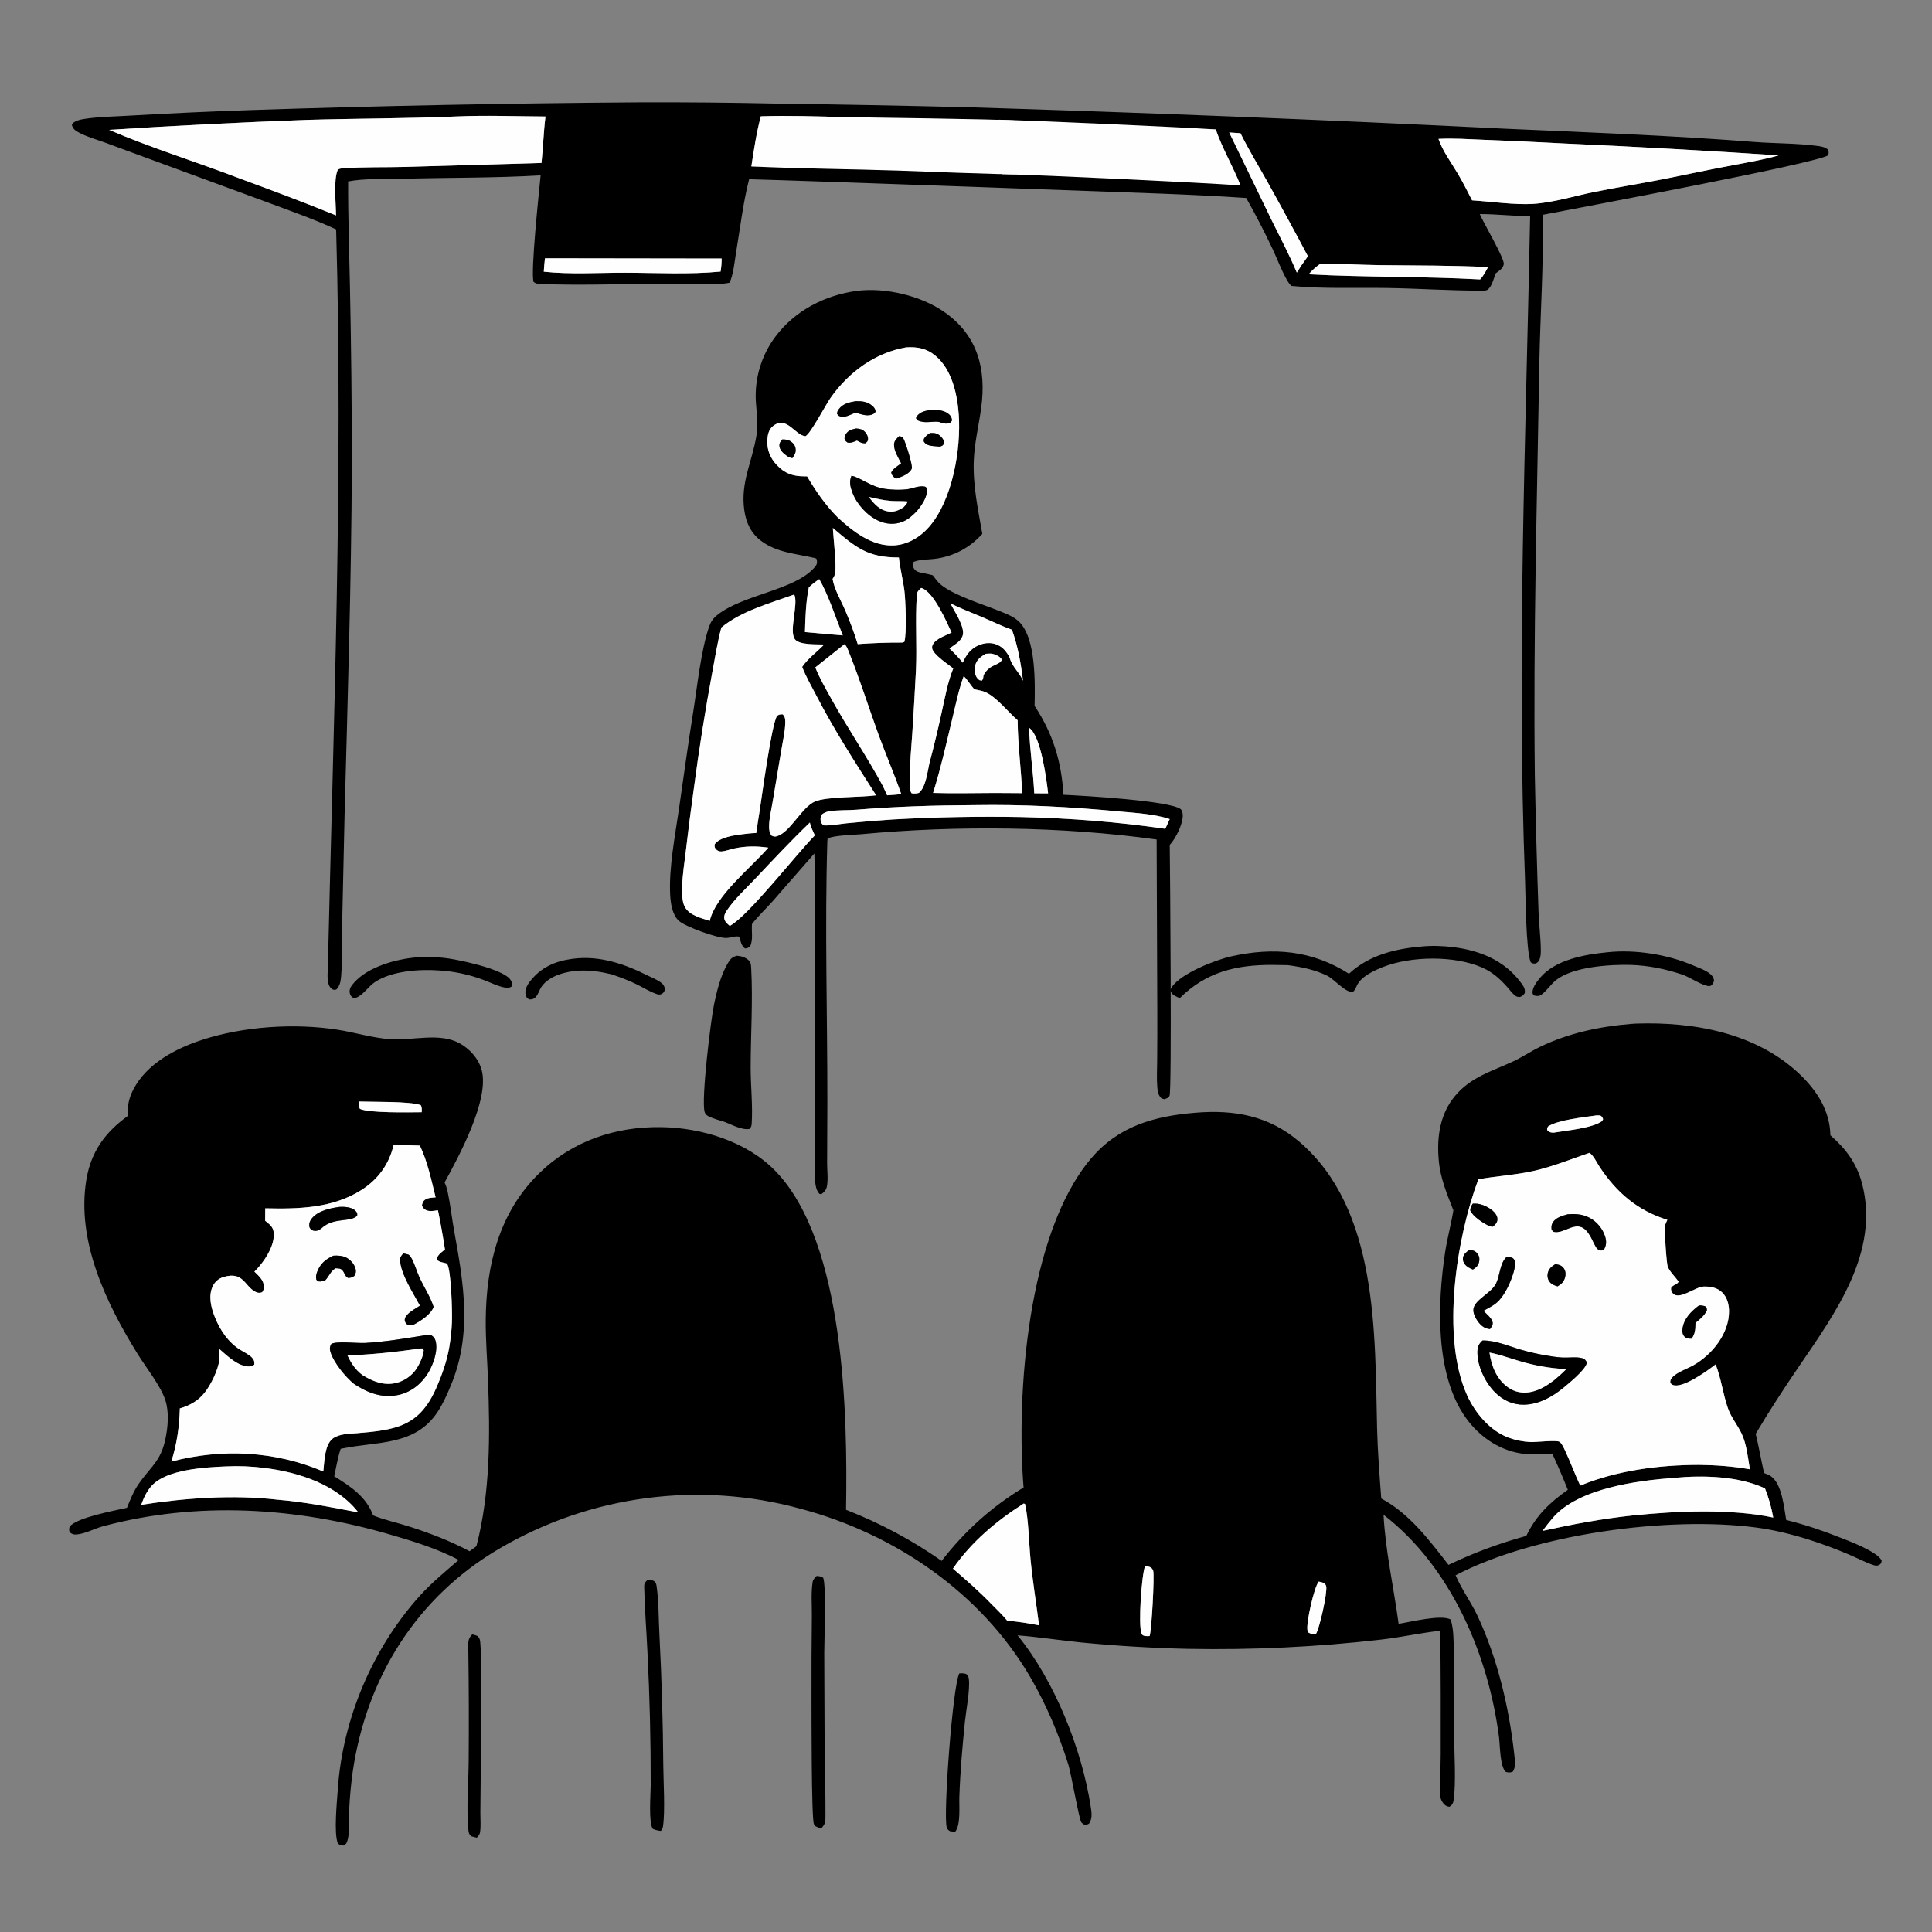 <?xml version="1.0" encoding="UTF-8" standalone="no"?>
<svg
   version="1.1"
   style="display: block;"
   viewBox="0 0 2048 2048"
   width="1024"
   height="1024"
   id="svg64"
   sodipodi:docname="event.svg"
   inkscape:version="1.4.2 (2aeb623e1d, 2025-05-12)"
   xmlns:inkscape="http://www.inkscape.org/namespaces/inkscape"
   xmlns:sodipodi="http://sodipodi.sourceforge.net/DTD/sodipodi-0.dtd"
   xmlns="http://www.w3.org/2000/svg"
   xmlns:svg="http://www.w3.org/2000/svg">
  <rect x="0" y="0" width="2048" height="2048" fill="#808080" stroke="none"/>
  <defs
     id="defs64" />
  <sodipodi:namedview
     id="namedview64"
     pagecolor="#ffffff"
     bordercolor="#000000"
     borderopacity="0.25"
     inkscape:showpageshadow="2"
     inkscape:pageopacity="0.0"
     inkscape:pagecheckerboard="0"
     inkscape:deskcolor="#d1d1d1"
     inkscape:zoom="0.79199219"
     inkscape:cx="420.45869"
     inkscape:cy="512"
     inkscape:window-width="1848"
     inkscape:window-height="1016"
     inkscape:window-x="72"
     inkscape:window-y="27"
     inkscape:window-maximized="1"
     inkscape:current-layer="svg64" />
  <path
     fill="#000000"
     d="M 356.326,243.196 C 332.712,232.201 308.378,223.8 284.023,214.674 L 150.92,165.734 110.971,151.011 c -8.862,-3.184 -18.553,-5.92 -26.879,-10.271 -3.987,-2.084 -6.588,-3.809 -7.93,-8.22 l 1.203,-2.232 c 3.485,-2.384 7.02,-3.427 11.186,-4.089 16.351,-2.599 33.93,-2.663 50.478,-3.708 42.143,-2.445 84.314,-4.381 126.504,-5.807 137.354,-4.543 274.763,-7.279 412.189,-8.208 47.836,-0.177 95.672,0.256 143.497,1.297 67.836,0.918 135.666,2.204 203.491,3.857 190.53,5.786 381,13.399 571.38,22.839 87.57,3.843 175.43,7.13 262.81,13.959 22.45,1.754 45.6,1.296 67.88,4.295 4.22,0.568 7.72,1.207 11.09,3.9 0.8,2.702 0.75,3.243 0.11,6.003 -13.3,8.789 -261.15,55.055 -302.68,63.112 1.23,52.518 -2.65,105.524 -3.54,158.081 -2.44,145.225 -6.5,290.698 -4.77,435.944 0.93,48.498 2.25,96.988 3.96,145.465 0.47,13.112 2.24,26.278 2.37,39.382 0.03,3.24 0,7.08 -1.21,10.14 -1,2.53 -1.89,3.46 -4.27,4.66 -2.7,-0.02 -3.19,0.24 -5.29,-1.39 -5.12,-13.91 -5.27,-69.473 -5.94,-86.939 -8.91,-234.538 0.85,-469.354 5.39,-703.897 -17.81,-0.098 -35.53,-2.267 -53.38,-2.257 3.9,9.395 26.5,47.271 25.42,53.185 -0.88,4.734 -5.05,7.062 -8.63,9.71 -1.86,5.158 -3.83,13.302 -8.03,16.954 -1.8,1.563 -4.76,1.304 -7.09,1.309 -33.13,0.074 -66.39,-2.253 -99.53,-2.785 -33.56,-0.54 -68.33,1.037 -101.71,-2.183 -2.31,-2.064 -3.73,-4.322 -5.24,-7.029 -5.65,-10.143 -9.82,-21.508 -14.77,-32.044 -8.61,-18.294 -18.05,-36.551 -27.98,-54.162 -29.98,-2.083 -60.12,-3.415 -90.15,-4.622 -14.29,-0.575 -379.901,-13.834 -436.807,-15.269 -6.388,24.864 -9.426,51.462 -13.701,76.811 -1.785,10.579 -2.669,23.051 -6.961,32.851 -0.943,0.2 -1.886,0.41 -2.839,0.553 -9.89,1.484 -20.451,0.897 -30.427,0.915 l -50.548,-10e-4 c -38.132,-0.041 -78.067,1.502 -115.838,-0.064 -3.602,-0.15 -5.244,-0.052 -8.148,-2.155 -3.415,-10.109 5.836,-96.416 7.443,-113.007 -49.267,2.951 -98.876,2.229 -148.223,3.701 -18.038,0.538 -38.259,-0.653 -55.808,2.748 -0.156,36.877 1.155,73.862 1.891,110.739 1.351,63.735 2.032,127.483 2.042,191.233 -0.594,123.579 -4.432,247.399 -7.744,370.937 l -2.573,116.447 c -0.365,17.615 0.376,35.871 -1.071,53.401 -0.43,5.2 -1.311,10.11 -5.111,13.87 -2.388,0.41 -2.999,0.64 -5.053,-0.97 -5.554,-4.35 -4.046,-15.75 -3.901,-22.08 5.984,-260.975 16.198,-521.616 8.793,-782.724 z M 484.144,123.438 c -52.897,2.269 -105.97,2.091 -158.905,3.642 -69.916,2.572 -139.793,6.094 -209.612,10.564 45.29,19.483 93.069,34.047 139.13,51.791 33.882,12.518 68.039,25.131 101.433,38.891 -0.029,-12.345 -2.853,-37.789 1.885,-48.424 2.296,-1.432 3.784,-1.341 6.449,-1.534 21.421,-1.552 43.539,-0.85 65.089,-1.451 l 144.404,-4.172 c 1.758,-16.374 2.157,-32.926 4.235,-49.253 -31.214,-0.15 -62.958,-1.452 -94.108,-0.054 z m 322.388,-0.153 c -4.709,17.411 -7.309,35.316 -10.066,53.113 52.144,2.511 116.682,-51.829 97.841,-52.299 -29.167,-0.728 -58.615,-1.811 -87.775,-0.814 z M 1315,196.519 c -7.91,-20.055 -19.24,-38.984 -26.24,-59.323 -37.25,-2.484 -17.5,56.267 26.24,59.323 z m -12,-56.113 45,92.981 c 9.04,18.432 18.78,36.631 26.68,55.597 l 5,-7.813 6.76,-9.521 c -14,-26.449 -28.29,-52.744 -42.87,-78.881 -9.53,-17.064 -19.94,-34.036 -28.59,-51.542 z m 221.84,6.836 c 4.33,12.706 13.47,25.01 20.32,36.552 5.5,9.27 10.41,18.977 15.3,28.579 19.65,1.222 45.36,4.981 64.57,3.762 21.86,-1.388 44.38,-8.556 65.94,-12.862 23.41,-4.675 47.01,-8.487 70.44,-13.059 26.77,-5.221 53.37,-11.154 80.22,-15.948 14.63,-2.846 29.43,-5.398 43.76,-9.545 -75.29,-4.985 -150.64,-9.17 -226.02,-12.555 -28.65,-1.54 -57.32,-2.862 -85.99,-3.965 -16.05,-0.612 -32.51,-1.81 -48.54,-0.959 z M 577.702,273.807 c -0.516,4.729 -1.041,9.432 -1.274,14.187 27.919,3.009 57.812,1.06 85.935,1.097 33.363,0.044 68.301,2.005 101.492,-1.219 0.754,-4.667 1.109,-9.066 1.11,-13.794 z m 821.498,6.075 c -4.66,3.328 -8.23,6.635 -12.04,10.906 60.51,3.217 121.24,2.074 181.8,5.413 3.49,-3.653 6.04,-8.597 8.41,-13.05 -38.34,-1.895 -76.93,-1.647 -115.31,-2.089 -20.87,-0.24 -42.02,-1.785 -62.86,-1.18 z"
     id="path2"
     sodipodi:nodetypes="cccccccccccccccsccccccccccccccccccccccccccscccccscccccccccccccccccccccccccccccccccccccccccccccccccsccccccccc" />
  <path
     transform="translate(0,0)"
     fill="rgb(254,254,254)"
     d="M 115.627 137.644 C 185.446 133.174 255.323 129.652 325.239 127.08 C 378.174 125.529 431.247 125.707 484.144 123.438 C 515.294 122.04 547.038 123.342 578.252 123.492 C 576.174 139.819 575.775 156.371 574.017 172.745 L 429.613 176.917 C 408.063 177.518 385.945 176.816 364.524 178.368 C 361.859 178.561 360.371 178.47 358.075 179.902 C 353.337 190.537 356.161 215.981 356.19 228.326 C 322.796 214.566 288.639 201.953 254.757 189.435 C 208.696 171.691 160.917 157.127 115.627 137.644 z"
     id="path3" />
  <path
     fill="#fefefe"
     d="m 1076.974,184.44 c -2.584,1.308 -121.082,-3.586 -123.948,-3.589 -52.176,-1.735 -104.416,-1.942 -156.56,-4.453 2.757,-17.797 5.357,-35.702 10.066,-53.113 29.16,-0.997 58.608,0.086 87.775,0.814 18.841,0.47 164.221,2.016 182.988,3.757"
     id="path4"
     sodipodi:nodetypes="cccccc" />
  <path
     fill="#fefefe"
     d="m 1058.591,126.886 c 37.32,0.911 192.919,7.826 230.169,10.31 7,20.339 18.33,39.268 26.24,59.323 -43.74,-3.056 -208.715,-10.941 -252.535,-11.919"
     id="path5"
     sodipodi:nodetypes="cccc" />
  <path
     transform="translate(0,0)"
     fill="rgb(254,254,254)"
     d="M 1374.68 288.984 C 1366.78 270.018 1357.04 251.819 1348 233.387 L 1303 140.406 L 1314.98 141.227 C 1323.63 158.733 1334.04 175.705 1343.57 192.769 C 1358.15 218.906 1372.44 245.201 1386.44 271.65 L 1379.68 281.171 L 1374.68 288.984 z"
     id="path7" />
  <path
     transform="translate(0,0)"
     fill="rgb(254,254,254)"
     d="M 1560.46 212.373 C 1555.57 202.771 1550.66 193.064 1545.16 183.794 C 1538.31 172.252 1529.17 159.948 1524.84 147.242 C 1540.87 146.391 1557.33 147.589 1573.38 148.201 C 1602.05 149.304 1630.72 150.626 1659.37 152.166 C 1734.75 155.551 1810.1 159.736 1885.39 164.721 C 1871.06 168.868 1856.26 171.42 1841.63 174.266 C 1814.78 179.06 1788.18 184.993 1761.41 190.214 C 1737.98 194.786 1714.38 198.598 1690.97 203.273 C 1669.41 207.579 1646.89 214.747 1625.03 216.135 C 1605.82 217.354 1580.11 213.595 1560.46 212.373 z"
     id="path8" />
  <path
     transform="translate(0,0)"
     fill="rgb(254,254,254)"
     d="M 576.428 287.994 C 576.661 283.239 577.186 278.536 577.702 273.807 L 764.965 274.078 C 764.964 278.806 764.609 283.205 763.855 287.872 C 730.664 291.096 695.726 289.135 662.363 289.091 C 634.24 289.054 604.347 291.003 576.428 287.994 z"
     id="path10" />
  <path
     transform="translate(0,0)"
     fill="rgb(254,254,254)"
     d="M 1387.16 290.788 C 1390.97 286.517 1394.54 283.21 1399.2 279.882 C 1420.04 279.277 1441.19 280.822 1462.06 281.062 C 1500.44 281.504 1539.03 281.256 1577.37 283.151 C 1575 287.604 1572.45 292.548 1568.96 296.201 C 1508.4 292.862 1447.67 294.005 1387.16 290.788 z"
     id="path11" />
  <path
     transform="translate(0,0)"
     fill="rgb(0,0,0)"
     d="M 797.126 979.547 C 796.431 987.143 798.57 996.265 795.146 1003.2 C 792.877 1004.78 792.458 1005.25 789.745 1005.36 C 785.991 1003.11 784.798 996.799 783.582 992.9 C 779.283 991.893 774.402 994.149 769.971 994.294 C 760.426 994.607 726.333 982.329 719.555 976.06 C 712.571 969.601 710.874 957.487 710.41 948.367 C 708.96 919.848 715.647 885.759 719.749 857.481 C 724.706 823.302 729.309 789.192 734.772 755.079 C 738.924 729.157 743.214 688.289 751.75 664.119 C 753.623 658.814 756.041 655.366 760.476 651.826 C 787.492 630.258 842.28 625.734 863.305 601.636 C 865.632 598.969 866.413 597.439 865.963 593.844 C 865.687 591.641 864.267 591.67 862.31 591.224 C 843.192 586.856 823.284 585.647 806.953 573.447 C 796.115 565.35 790.912 554.231 789.02 541.116 C 784.685 511.076 797.526 489.435 801.968 461.147 C 803.792 449.533 802.064 437.777 801.264 426.146 C 799.697 401.211 807.113 376.539 822.167 356.599 C 842.885 329.052 874.462 313.018 908.082 308.359 C 938.406 304.411 976.43 313.422 1001.44 331.068 C 1036.47 355.776 1045.66 391.384 1040.1 432.406 C 1037.59 450.961 1033.02 469.202 1032.26 487.987 C 1031.18 514.43 1036.74 540.028 1041.3 565.878 C 1027.7 581.028 1010.13 590.236 989.806 592.52 C 983.519 593.227 976.142 592.955 970.177 595.043 C 968.189 595.738 968.442 595.399 967.407 597.464 C 967.736 599.547 967.915 601.513 969.219 603.267 C 971.131 605.84 973.9 606.621 976.872 607.136 C 980.891 607.832 984.787 608.803 988.741 609.791 C 991.434 613.295 994.17 617.189 997.622 619.977 C 1011.74 631.382 1042.05 640.664 1059.28 647.644 C 1066.69 650.65 1074.6 653.474 1080.41 659.211 C 1098.41 676.986 1097.18 724.514 1096.7 748.304 C 1116.15 777.616 1125.3 807.469 1127.29 842.511 C 1147.32 843.398 1239.88 848.709 1251.53 857.704 C 1253.09 858.91 1253.72 862.013 1253.78 863.952 C 1254.11 873.39 1246.35 888.799 1239.97 895.655 C 1240.35 922.369 1242.33 1157.05 1239.74 1161.66 C 1238.39 1164.07 1236.78 1164.34 1234.37 1165.18 C 1232.68 1164.76 1231.61 1164.83 1230.38 1163.47 C 1227.75 1160.52 1227.14 1156.38 1226.8 1152.57 C 1225.98 1143.23 1226.62 1133.27 1226.66 1123.85 C 1226.81 1105.94 1226.86 1088.03 1226.79 1070.11 L 1226.09 889.92 C 1125.24 875.911 1014.07 874.868 912.705 884.323 C 904.973 885.044 883.051 885.456 877.297 888.967 L 877.018 891.751 C 874.221 984.291 877.152 1077.29 877.034 1169.88 L 876.78 1232.87 C 876.755 1240.77 878.068 1250.29 876.498 1257.93 C 875.794 1261.36 873.598 1263.77 870.836 1265.75 C 869.679 1265.72 869.164 1266.02 868.405 1265.26 C 865.043 1261.85 864.303 1255.37 863.935 1250.86 C 863.062 1240.16 863.774 1228.95 863.835 1218.21 L 863.985 1158.68 L 864.031 1002.1 C 864.019 969.664 864.379 937.164 863.258 904.742 L 818.942 955.465 C 811.761 963.54 803.734 971 797.126 979.547 z M 960.545 368.233 C 927.52 373.923 899.492 394.681 880.453 421.734 C 875.389 428.93 859.298 459.7 853.882 462.387 C 842.724 461.781 833.812 439.534 818.944 452.066 C 814.745 455.606 813.639 461.524 813.38 466.728 C 812.878 476.841 816.543 485.653 823.455 492.962 C 831.877 501.868 840.277 504.834 852.267 504.927 C 853.345 504.935 854.422 504.936 855.5 504.93 C 864.813 520.576 874.836 535.233 887.731 548.202 C 903.868 563.101 924.119 579.309 947.465 578.134 C 962.077 577.398 975.219 569.535 984.708 558.709 C 1009.74 530.146 1018.91 475.933 1016.29 439.29 C 1014.74 417.633 1009.03 391.556 991.467 376.993 C 982.13 369.252 972.353 367.54 960.545 368.233 z M 882.835 559.65 C 883.452 570.675 886.844 598.633 885.254 607.78 C 884.882 609.923 883.811 611.886 882.583 613.648 C 884.229 624.579 891.967 637.479 896.326 647.821 C 901.171 659.317 905.555 670.852 909.22 682.783 C 924.791 681.641 940.638 681.081 956.25 681.146 L 958.537 680.544 C 961.452 672.159 959.91 635.83 958.681 626.132 C 957.186 614.339 954.097 602.819 952.868 590.962 C 919.753 591.101 907.201 580.333 882.835 559.65 z M 868.437 613.914 C 864.46 616.623 860.815 619.235 857.382 622.649 C 854.296 637.803 853.687 654.572 853.286 670.031 L 878.24 672.266 C 883.279 672.772 888.325 673.202 893.377 673.556 C 886.21 655.561 877.86 630.001 868.437 613.914 z M 976.398 623.259 C 974.007 625.741 972.2 626.87 971.936 630.473 C 970.004 656.863 972.176 684.067 970.936 710.632 C 969.817 732.652 968.542 754.664 967.11 776.666 C 965.982 793.092 964.289 809.691 964.586 826.161 C 964.662 830.397 963.694 838.117 966.493 840.959 C 969.316 841.23 971.357 841.407 974.118 840.477 C 981.5 834.268 983.029 818.44 985.188 809.149 C 989.954 791.213 994.304 773.169 998.234 755.031 C 1001.7 739.632 1004.51 723.22 1010.49 708.573 C 1005.29 704.378 989.283 693.853 988.15 687.433 C 987.648 684.589 989.09 682.184 991.049 680.272 C 995.566 675.864 1003.01 673.404 1008.7 670.524 C 1003.24 658.661 989.973 628.238 977.436 623.524 C 977.102 623.398 976.744 623.347 976.398 623.259 z M 841.929 630.193 C 816.557 639.37 785.584 647.741 764.712 665.138 C 760.588 680.196 758.199 696.031 755.287 711.377 C 747.633 752.424 741.077 793.669 735.627 835.067 C 732.489 857.338 729.622 879.646 727.029 901.987 C 725.565 914.3 723.498 926.927 723.145 939.325 C 722.955 946.025 722.716 955.59 726.041 961.524 C 731.087 970.533 743.266 973.133 752.358 976.188 C 758.429 949.347 795.954 919.986 814.455 898.566 C 802.062 896.795 790.516 896.768 778.24 899.445 C 773.952 900.38 769.282 902.159 764.96 902.592 C 762.669 902.821 760.267 901.807 758.782 900.028 C 757.188 898.12 757.419 896.998 757.691 894.762 C 763.383 887.351 778.305 885.45 787.131 884.304 C 791.949 883.678 796.789 883.125 801.65 883.034 C 802.723 875.384 803.893 867.748 805.162 860.128 C 807.709 843.94 817.833 767.408 823.803 758.72 C 826.256 757.272 826.785 757.234 829.654 757.217 C 832.176 759.713 832.449 762.088 832.419 765.579 C 832.336 775.085 829.851 785.348 828.307 794.746 L 818.889 850.876 C 817.5 859.03 815.268 867.954 815.271 876.228 C 815.273 879.901 815.676 882.715 817.855 885.757 C 820.089 886.797 821.323 887.13 823.764 886.373 C 837.951 881.971 849.932 855.536 863.939 849.596 C 876.57 844.238 912.51 845.383 928.744 843.067 C 906.589 808.322 884.676 774.546 865.663 737.919 C 860.406 727.79 854.474 717.562 850.33 706.936 C 856.675 697.68 865.955 691.247 873.645 683.209 C 866.163 682.853 847.315 683.974 842.594 677.583 C 836.106 668.8 846.589 640.105 841.929 630.193 z M 1007.48 639.622 C 1011.69 648.045 1023.63 665.262 1020.35 674.157 C 1018.02 680.455 1011.56 683.545 1006.47 687.398 C 1011.47 692.232 1016.27 696.953 1020.54 702.453 C 1024.24 694.01 1029.09 687.344 1037.96 683.752 C 1044.41 681.143 1051.42 680.797 1057.8 683.788 C 1063.69 686.549 1067.37 691.433 1070.25 697.101 C 1072.96 707.115 1080.47 712.269 1084.41 721.635 C 1082.21 703.11 1079.07 685.19 1072.71 667.567 C 1061.89 663.688 1051.53 658.578 1040.96 654.084 C 1029.75 649.318 1018.38 645.085 1007.48 639.622 z M 895.149 682.91 C 884.894 691.154 874.596 699.343 864.254 707.477 C 868.911 719.129 875.343 730.16 881.427 741.115 C 898.72 772.255 918.982 801.857 935.829 833.127 L 940.411 843.049 C 945.4 842.684 950.425 842.427 955.393 841.84 C 947.889 820.218 938.718 799.242 930.911 777.741 C 920.511 749.096 911.336 719.784 899.977 691.511 C 898.822 688.639 897.647 684.835 895.149 682.91 z M 1044.91 693.036 C 1039.91 696.048 1035.53 698.991 1033.88 704.911 C 1032.71 709.083 1032.99 713.881 1035.15 717.696 C 1035.92 719.046 1037.02 719.979 1038.18 720.973 L 1040.83 721.508 C 1042.35 719.732 1042.3 717.998 1042.57 715.763 L 1043.19 714.679 C 1049.6 703.683 1059.54 705.487 1062.06 699.289 C 1060.44 696.208 1056.07 694.122 1052.67 693.187 C 1050.27 692.526 1047.38 692.875 1044.91 693.036 z M 1021.58 716.7 C 1016.42 730.609 1013.39 745.581 1009.91 759.985 C 1003.37 787.01 997.413 813.976 989.112 840.541 C 1011.09 841.19 1033.14 840.637 1055.13 840.59 L 1083.57 840.766 C 1082.44 815.081 1078.92 789.172 1078.75 763.524 C 1068.46 754.673 1056.58 738.962 1044.32 733.576 C 1040.81 732.03 1036.53 731.619 1032.78 730.662 C 1028.9 726.357 1025.65 720.581 1021.58 716.7 z M 1090.86 771.551 C 1091.57 794.634 1095.2 817.788 1096.35 840.938 L 1111.03 841.002 C 1109.3 825.797 1103.55 781.353 1091.54 771.975 C 1091.33 771.811 1091.08 771.692 1090.86 771.551 z M 1032.65 853.488 C 990.911 853.668 949.68 854.918 908.065 858.329 C 898.339 859.127 888.063 858.448 878.49 860.135 C 875.734 860.621 873.822 861.533 871.542 863.11 C 870.182 865.483 869.433 866.96 869.934 869.772 C 870.4 872.393 871.148 873.557 873.335 874.933 C 881.127 875.41 889.458 873.478 897.266 872.722 C 913.477 871.118 929.712 869.774 945.966 868.691 C 991.644 866.126 1037.4 865.263 1083.14 866.103 C 1134.39 867.332 1184.5 871.213 1235.27 878.576 L 1239.96 868.276 C 1223.36 862.747 1203.65 861.819 1186.28 860.173 C 1135.49 855.358 1083.68 852.595 1032.65 853.488 z M 858.503 871.939 C 838.47 891.158 819.45 911.525 800.395 931.706 C 790.315 942.381 778.341 953.292 770.222 965.516 C 768.817 967.632 767.688 969.925 767.675 972.524 C 767.657 975.893 770.005 978.481 772.452 980.506 C 772.848 980.833 773.254 981.148 773.654 981.469 C 792.847 971.402 844.504 905.012 863.762 885.568 C 861.865 881.211 859.394 876.613 858.503 871.939 z"
     id="path12" />
  <path
     transform="translate(0,0)"
     fill="rgb(254,254,254)"
     d="M 855.5 504.93 C 854.422 504.936 853.345 504.935 852.267 504.927 C 840.277 504.834 831.877 501.868 823.455 492.962 C 816.543 485.653 812.878 476.841 813.38 466.728 C 813.639 461.524 814.745 455.606 818.944 452.066 C 833.812 439.534 842.724 461.781 853.882 462.387 C 859.298 459.7 875.389 428.93 880.453 421.734 C 899.492 394.681 927.52 373.923 960.545 368.233 C 972.353 367.54 982.13 369.252 991.467 376.993 C 1009.03 391.556 1014.74 417.633 1016.29 439.29 C 1018.91 475.933 1009.74 530.146 984.708 558.709 C 975.219 569.535 962.077 577.398 947.465 578.134 C 924.119 579.309 903.868 563.101 887.731 548.202 C 874.836 535.233 864.813 520.576 855.5 504.93 z M 907.133 425.277 C 899.988 426.526 893.466 427.811 888.898 434.079 C 887.759 435.641 887.41 436.782 887.329 438.736 C 888.887 440.779 889.472 441.358 892.214 441.779 C 896.643 442.458 902.757 439.057 906.812 437.39 C 912.775 439.094 920.109 442.148 925.966 438.666 C 927.728 437.619 927.084 438.152 928.184 436.181 C 927.833 433.331 926.533 431.756 924.387 429.957 C 919.301 425.691 913.517 425.123 907.133 425.277 z M 987.58 434.362 C 981.986 435.236 975.34 436.233 971.854 441.368 C 971.259 442.244 971.269 442.435 971.028 443.322 C 972.202 445.571 973.244 445.97 975.6 446.659 C 982.29 448.616 988.601 446.371 995.203 447.212 C 998.964 448.548 1002.83 449.908 1006.74 448.315 C 1008.16 447.735 1008.43 446.799 1009.24 445.58 C 1008.67 442 1007.42 440.039 1004.4 437.982 C 999.59 434.714 993.23 434.464 987.58 434.362 z M 907.497 454.201 C 902.867 455.234 899.099 456.093 896.485 460.443 C 895.67 461.799 895.441 463.237 895.179 464.766 C 896.022 467.387 896.229 467.487 898.458 469.137 C 902.214 469.879 904.957 468.373 908.399 466.971 C 911.888 468.82 913.332 470.065 917.336 469.874 C 919.083 468.449 920.118 467.763 920.131 465.23 C 920.148 461.87 917.844 458.297 915.212 456.358 C 912.994 454.724 910.161 454.451 907.497 454.201 z M 985.94 459.005 C 983.002 460.897 981.178 462.203 979.365 465.223 C 979.246 466.711 978.789 467.581 979.784 468.844 C 982.813 472.686 988.048 472.723 992.501 473.12 L 996.239 473.457 C 999.085 472.471 999.226 472.543 1000.8 470.008 C 1000.46 466.255 999.159 464.27 996.344 461.841 C 992.992 458.949 990.138 458.925 985.94 459.005 z M 953.167 462.309 C 950.438 464.989 947.816 467.221 947.716 471.351 C 947.556 477.919 952.442 485.386 955.283 491.125 C 951.914 493.826 946.328 496.92 944.71 501.003 C 945.621 504.317 947.012 505.482 949.79 507.486 C 955.358 505.496 964.119 502.583 966.514 496.694 C 967.783 493.571 959.827 468.515 957.589 464.768 C 956.435 462.837 955.188 462.855 953.167 462.309 z M 829.354 465.811 C 827.485 468.178 826.166 469.215 826.197 472.47 C 826.242 477.079 831.094 481.184 834.481 483.496 C 836.322 484.753 837.795 485.168 839.943 485.609 C 842.222 482.493 843.809 479.889 843.374 475.889 C 843.01 472.536 841.262 470.081 838.539 468.154 C 835.601 466.073 832.813 465.853 829.354 465.811 z M 902.59 504.361 C 899.944 510.593 901.331 516.086 903.678 522.315 C 908.287 534.549 919.431 546.777 931.307 552.081 C 939.338 555.668 948.081 556.374 956.374 553.222 C 962.745 550.801 967.18 546.546 971.866 541.828 C 977.073 535.554 983.186 526.817 982.796 518.367 C 981.936 517.042 981.85 516.157 980.175 515.786 C 974.261 514.475 966.816 518.126 960.771 518.752 C 953.546 519.5 945.732 519.226 938.537 518.266 C 922.828 516.169 911.564 505.75 902.59 504.361 z"
     id="path13" />
  <path
     transform="translate(0,0)"
     fill="rgb(0,0,0)"
     d="M 906.812 437.39 C 902.757 439.057 896.643 442.458 892.214 441.779 C 889.472 441.358 888.887 440.779 887.329 438.736 C 887.41 436.782 887.759 435.641 888.898 434.079 C 893.466 427.811 899.988 426.526 907.133 425.277 C 913.517 425.123 919.301 425.691 924.387 429.957 C 926.533 431.756 927.833 433.331 928.184 436.181 C 927.084 438.152 927.728 437.619 925.966 438.666 C 920.109 442.148 912.775 439.094 906.812 437.39 z"
     id="path14" />
  <path
     transform="translate(0,0)"
     fill="rgb(0,0,0)"
     d="M 995.203 447.212 C 988.601 446.371 982.29 448.616 975.6 446.659 C 973.244 445.97 972.202 445.571 971.028 443.322 C 971.269 442.435 971.259 442.244 971.854 441.368 C 975.34 436.233 981.986 435.236 987.58 434.362 C 993.23 434.464 999.59 434.714 1004.4 437.982 C 1007.42 440.039 1008.67 442 1009.24 445.58 C 1008.43 446.799 1008.16 447.735 1006.74 448.315 C 1002.83 449.908 998.964 448.548 995.203 447.212 z"
     id="path15" />
  <path
     transform="translate(0,0)"
     fill="rgb(0,0,0)"
     d="M 908.399 466.971 C 904.957 468.373 902.214 469.879 898.458 469.137 C 896.229 467.487 896.022 467.387 895.179 464.766 C 895.441 463.237 895.67 461.799 896.485 460.443 C 899.099 456.093 902.867 455.234 907.497 454.201 C 910.161 454.451 912.994 454.724 915.212 456.358 C 917.844 458.297 920.148 461.87 920.131 465.23 C 920.118 467.763 919.083 468.449 917.336 469.874 C 913.332 470.065 911.888 468.82 908.399 466.971 z"
     id="path16" />
  <path
     transform="translate(0,0)"
     fill="rgb(0,0,0)"
     d="M 996.239 473.457 L 992.501 473.12 C 988.048 472.723 982.813 472.686 979.784 468.844 C 978.789 467.581 979.246 466.711 979.365 465.223 C 981.178 462.203 983.002 460.897 985.94 459.005 C 990.138 458.925 992.992 458.949 996.344 461.841 C 999.159 464.27 1000.46 466.255 1000.8 470.008 C 999.226 472.543 999.085 472.471 996.239 473.457 z"
     id="path17" />
  <path
     transform="translate(0,0)"
     fill="rgb(0,0,0)"
     d="M 955.283 491.125 C 952.442 485.386 947.556 477.919 947.716 471.351 C 947.816 467.221 950.438 464.989 953.167 462.309 C 955.188 462.855 956.435 462.837 957.589 464.768 C 959.827 468.515 967.783 493.571 966.514 496.694 C 964.119 502.583 955.358 505.496 949.79 507.486 C 947.012 505.482 945.621 504.317 944.71 501.003 C 946.328 496.92 951.914 493.826 955.283 491.125 z"
     id="path18" />
  <path
     transform="translate(0,0)"
     fill="rgb(0,0,0)"
     d="M 839.943 485.609 C 837.795 485.168 836.322 484.753 834.481 483.496 C 831.094 481.184 826.242 477.079 826.197 472.47 C 826.166 469.215 827.485 468.178 829.354 465.811 C 832.813 465.853 835.601 466.073 838.539 468.154 C 841.262 470.081 843.01 472.536 843.374 475.889 C 843.809 479.889 842.222 482.493 839.943 485.609 z"
     id="path19" />
  <path
     transform="translate(0,0)"
     fill="rgb(0,0,0)"
     d="M 971.866 541.828 C 967.18 546.546 962.745 550.801 956.374 553.222 C 948.081 556.374 939.338 555.668 931.307 552.081 C 919.431 546.777 908.287 534.549 903.678 522.315 C 901.331 516.086 899.944 510.593 902.59 504.361 C 911.564 505.75 922.828 516.169 938.537 518.266 C 945.732 519.226 953.546 519.5 960.771 518.752 C 966.816 518.126 974.261 514.475 980.175 515.786 C 981.85 516.157 981.936 517.042 982.796 518.367 C 983.186 526.817 977.073 535.554 971.866 541.828 z M 921.005 526.785 C 926.365 533.908 932.531 540.969 941.951 542.191 C 948.241 543.006 952.596 540.985 957.795 537.703 C 959.59 535.671 961.466 534.264 962.021 531.568 C 956.229 530.992 950.48 531.407 944.692 531.017 C 936.695 530.478 928.803 528.547 921.005 526.785 z"
     id="path20" />
  <path
     transform="translate(0,0)"
     fill="rgb(254,254,254)"
     d="M 957.795 537.703 C 952.596 540.985 948.241 543.006 941.951 542.191 C 932.531 540.969 926.365 533.908 921.005 526.785 C 928.803 528.547 936.695 530.478 944.692 531.017 C 950.48 531.407 956.229 530.992 962.021 531.568 C 961.466 534.264 959.59 535.671 957.795 537.703 z"
     id="path21" />
  <path
     transform="translate(0,0)"
     fill="rgb(254,254,254)"
     d="M 909.22 682.783 C 905.555 670.852 901.171 659.317 896.326 647.821 C 891.967 637.479 884.229 624.579 882.583 613.648 C 883.811 611.886 884.882 609.923 885.254 607.78 C 886.844 598.633 883.452 570.675 882.835 559.65 C 907.201 580.333 919.753 591.101 952.868 590.962 C 954.097 602.819 957.186 614.339 958.681 626.132 C 959.91 635.83 961.452 672.159 958.537 680.544 L 956.25 681.146 C 940.638 681.081 924.791 681.641 909.22 682.783 z"
     id="path22" />
  <path
     transform="translate(0,0)"
     fill="rgb(254,254,254)"
     d="M 857.382 622.649 C 860.815 619.235 864.46 616.623 868.437 613.914 C 877.86 630.001 886.21 655.561 893.377 673.556 C 888.325 673.202 883.279 672.772 878.24 672.266 L 853.286 670.031 C 853.687 654.572 854.296 637.803 857.382 622.649 z"
     id="path23" />
  <path
     transform="translate(0,0)"
     fill="rgb(254,254,254)"
     d="M 985.188 809.149 C 983.029 818.44 981.5 834.268 974.118 840.477 C 971.357 841.407 969.316 841.23 966.493 840.959 C 963.694 838.117 964.662 830.397 964.586 826.161 C 964.289 809.691 965.982 793.092 967.11 776.666 C 968.542 754.664 969.817 732.652 970.936 710.632 C 972.176 684.067 970.004 656.863 971.936 630.473 C 972.2 626.87 974.007 625.741 976.398 623.259 C 976.744 623.347 977.102 623.398 977.436 623.524 C 989.973 628.238 1003.24 658.661 1008.7 670.524 C 1003.01 673.404 995.566 675.864 991.049 680.272 C 989.09 682.184 987.648 684.589 988.15 687.433 C 989.283 693.853 1005.29 704.378 1010.49 708.573 C 1004.51 723.22 1001.7 739.632 998.234 755.031 C 994.304 773.169 989.954 791.213 985.188 809.149 z"
     id="path24" />
  <path
     transform="translate(0,0)"
     fill="rgb(254,254,254)"
     d="M 764.712 665.138 C 785.584 647.741 816.557 639.37 841.929 630.193 C 846.589 640.105 836.106 668.8 842.594 677.583 C 847.315 683.974 866.163 682.853 873.645 683.209 C 865.955 691.247 856.675 697.68 850.33 706.936 C 854.474 717.562 860.406 727.79 865.663 737.919 C 884.676 774.546 906.589 808.322 928.744 843.067 C 912.51 845.383 876.57 844.238 863.939 849.596 C 849.932 855.536 837.951 881.971 823.764 886.373 C 821.323 887.13 820.089 886.797 817.855 885.757 C 815.676 882.715 815.273 879.901 815.271 876.228 C 815.268 867.954 817.5 859.03 818.889 850.876 L 828.307 794.746 C 829.851 785.348 832.336 775.085 832.419 765.579 C 832.449 762.088 832.176 759.713 829.654 757.217 C 826.785 757.234 826.256 757.272 823.803 758.72 C 817.833 767.408 807.709 843.94 805.162 860.128 C 803.893 867.748 802.723 875.384 801.65 883.034 C 796.789 883.125 791.949 883.678 787.131 884.304 C 778.305 885.45 763.383 887.351 757.691 894.762 C 757.419 896.998 757.188 898.12 758.782 900.028 C 760.267 901.807 762.669 902.821 764.96 902.592 C 769.282 902.159 773.952 900.38 778.24 899.445 C 790.516 896.768 802.062 896.795 814.455 898.566 C 795.954 919.986 758.429 949.347 752.358 976.188 C 743.266 973.133 731.087 970.533 726.041 961.524 C 722.716 955.59 722.955 946.025 723.145 939.325 C 723.498 926.927 725.565 914.3 727.029 901.987 C 729.622 879.646 732.489 857.338 735.627 835.067 C 741.077 793.669 747.633 752.424 755.287 711.377 C 758.199 696.031 760.588 680.196 764.712 665.138 z"
     id="path25" />
  <path
     transform="translate(0,0)"
     fill="rgb(254,254,254)"
     d="M 1006.47 687.398 C 1011.56 683.545 1018.02 680.455 1020.35 674.157 C 1023.63 665.262 1011.69 648.045 1007.48 639.622 C 1018.38 645.085 1029.75 649.318 1040.96 654.084 C 1051.53 658.578 1061.89 663.688 1072.71 667.567 C 1079.07 685.19 1082.21 703.11 1084.41 721.635 C 1080.47 712.269 1072.96 707.115 1070.25 697.101 C 1067.37 691.433 1063.69 686.549 1057.8 683.788 C 1051.42 680.797 1044.41 681.143 1037.96 683.752 C 1029.09 687.344 1024.24 694.01 1020.54 702.453 C 1016.27 696.953 1011.47 692.232 1006.47 687.398 z"
     id="path26" />
  <path
     transform="translate(0,0)"
     fill="rgb(254,254,254)"
     d="M 864.254 707.477 C 874.596 699.343 884.894 691.154 895.149 682.91 C 897.647 684.835 898.822 688.639 899.977 691.511 C 911.336 719.784 920.511 749.096 930.911 777.741 C 938.718 799.242 947.889 820.218 955.393 841.84 C 950.425 842.427 945.4 842.684 940.411 843.049 L 935.829 833.127 C 918.982 801.857 898.72 772.255 881.427 741.115 C 875.343 730.16 868.911 719.129 864.254 707.477 z"
     id="path27" />
  <path
     transform="translate(0,0)"
     fill="rgb(254,254,254)"
     d="M 1042.57 715.763 C 1042.3 717.998 1042.35 719.732 1040.83 721.508 L 1038.18 720.973 C 1037.02 719.979 1035.92 719.046 1035.15 717.696 C 1032.99 713.881 1032.71 709.083 1033.88 704.911 C 1035.53 698.991 1039.91 696.048 1044.91 693.036 C 1047.38 692.875 1050.27 692.526 1052.67 693.187 C 1056.07 694.122 1060.44 696.208 1062.06 699.289 C 1059.54 705.487 1049.6 703.683 1043.19 714.679 L 1042.57 715.763 z"
     id="path28" />
  <path
     transform="translate(0,0)"
     fill="rgb(254,254,254)"
     d="M 989.112 840.541 C 997.413 813.976 1003.37 787.01 1009.91 759.985 C 1013.39 745.581 1016.42 730.609 1021.58 716.7 C 1025.65 720.581 1028.9 726.357 1032.78 730.662 C 1036.53 731.619 1040.81 732.03 1044.32 733.576 C 1056.58 738.962 1068.46 754.673 1078.75 763.524 C 1078.92 789.172 1082.44 815.081 1083.57 840.766 L 1055.13 840.59 C 1033.14 840.637 1011.09 841.19 989.112 840.541 z"
     id="path29" />
  <path
     transform="translate(0,0)"
     fill="rgb(254,254,254)"
     d="M 1096.35 840.938 C 1095.2 817.788 1091.57 794.634 1090.86 771.551 C 1091.08 771.692 1091.33 771.811 1091.54 771.975 C 1103.55 781.353 1109.3 825.797 1111.03 841.002 L 1096.35 840.938 z"
     id="path30" />
  <path
     transform="translate(0,0)"
     fill="rgb(254,254,254)"
     d="M 1083.14 866.103 C 1037.4 865.263 991.644 866.126 945.966 868.691 C 929.712 869.774 913.477 871.118 897.266 872.722 C 889.458 873.478 881.127 875.41 873.335 874.933 C 871.148 873.557 870.4 872.393 869.934 869.772 C 869.433 866.96 870.182 865.483 871.542 863.11 C 873.822 861.533 875.734 860.621 878.49 860.135 C 888.063 858.448 898.339 859.127 908.065 858.329 C 949.68 854.918 990.911 853.668 1032.65 853.488 C 1083.68 852.595 1135.49 855.358 1186.28 860.173 C 1203.65 861.819 1223.36 862.747 1239.96 868.276 L 1235.27 878.576 C 1184.5 871.213 1134.39 867.332 1083.14 866.103 z"
     id="path31" />
  <path
     transform="translate(0,0)"
     fill="rgb(254,254,254)"
     d="M 773.654 981.469 C 773.254 981.148 772.848 980.833 772.452 980.506 C 770.005 978.481 767.657 975.893 767.675 972.524 C 767.688 969.925 768.817 967.632 770.222 965.516 C 778.341 953.292 790.315 942.381 800.395 931.706 C 819.45 911.525 838.47 891.158 858.503 871.939 C 859.394 876.613 861.865 881.211 863.762 885.568 C 844.504 905.012 792.847 971.402 773.654 981.469 z"
     id="path32" />
  <path
     transform="translate(0,0)"
     fill="rgb(0,0,0)"
     d="M 1429.98 1032.22 C 1450.8 1012.73 1478.7 1005.74 1506.27 1003.41 C 1517.66 1002.17 1530.16 1002.66 1541.51 1004.14 C 1569.08 1007.73 1594.47 1018.13 1611.61 1040.85 C 1614.44 1044.59 1617.03 1047.6 1616.34 1052.59 C 1614.81 1055.11 1613.86 1055.73 1611.16 1056.87 C 1608.88 1056.67 1607.8 1056.78 1605.96 1055.3 C 1602.95 1052.87 1600.29 1049.2 1597.7 1046.27 C 1589.96 1037.57 1582.06 1030.5 1571.33 1025.74 C 1542.06 1012.77 1496.2 1013.38 1466.56 1024.87 C 1456.78 1028.67 1442.41 1035.17 1438.11 1045.23 C 1436.99 1047.86 1436.28 1049.48 1434.25 1051.48 C 1426.6 1052.76 1414.41 1037.98 1406.94 1034.32 C 1393.74 1027.85 1379.66 1025.07 1365.21 1023.1 C 1359.84 1022.96 1354.47 1022.88 1349.1 1022.84 C 1310.41 1022.66 1278.46 1030.36 1250.59 1058.07 C 1248.79 1057.27 1246.99 1056.46 1245.27 1055.5 C 1242.51 1053.96 1241.49 1052.5 1240.65 1049.51 C 1241.08 1048.36 1241.46 1047.33 1242.15 1046.32 C 1252.05 1031.76 1288.4 1017.5 1305.34 1013.74 C 1350.26 1003.77 1391.03 1007.45 1429.98 1032.22 z"
     id="path33" />
  <path
     transform="translate(0,0)"
     fill="rgb(0,0,0)"
     d="M 1728.84 1022.85 C 1706.7 1022.25 1667.61 1024.73 1649.69 1038.75 C 1643.89 1043.29 1639.84 1050.16 1633.85 1054.48 C 1631.36 1056.27 1629.22 1055.89 1626.4 1055.32 C 1625.54 1054.44 1624.72 1054.02 1624.59 1052.72 C 1624.01 1047.17 1629.08 1040.59 1632.43 1036.59 C 1648.72 1017.15 1680.29 1011.7 1704.19 1009.4 C 1733.5 1006.3 1767.74 1011.76 1794.73 1023.37 C 1800.79 1025.97 1807.23 1027.98 1812.5 1032.12 C 1815.14 1034.2 1816.49 1036.06 1816.97 1039.48 C 1816.4 1041.44 1816.14 1042.58 1814.6 1044.02 C 1813.95 1044.63 1813.52 1045.03 1812.66 1045.2 C 1806.91 1046.36 1790.57 1035.55 1784.02 1033.34 C 1765.93 1027.24 1747.95 1023.5 1728.84 1022.85 z"
     id="path34" />
  <path
     transform="translate(0,0)"
     fill="rgb(0,0,0)"
     d="M 768.288 1189.34 C 762.834 1187.58 756.559 1186.04 751.447 1183.49 C 749.11 1182.32 747.709 1181.28 746.952 1178.71 C 743.125 1165.73 753.553 1080.39 757.021 1064.13 C 759.973 1050.29 763.763 1034.91 770.727 1022.47 C 773.59 1017.36 775.335 1014.69 781.091 1013.11 C 785.547 1013.43 789.614 1014.59 793.112 1017.51 C 796.034 1019.95 796.095 1022.64 796.288 1026.18 C 798.173 1060.84 795.802 1096.42 795.729 1131.17 C 795.688 1150.96 798.081 1171.7 796.817 1191.35 C 796.653 1193.9 796.161 1194.85 794.454 1196.71 C 786.847 1198.24 775.484 1192.13 768.288 1189.34 z"
     id="path35" />
  <path
     transform="translate(0,0)"
     fill="rgb(0,0,0)"
     d="M 465.754 1028.73 C 445.038 1027.18 415.313 1029.08 397.432 1041.06 C 391.03 1045.34 386.444 1052.67 379.753 1056.55 C 377.239 1058.01 376.099 1057.98 373.358 1057.3 C 372.179 1055.98 371.362 1054.95 370.906 1053.17 C 370.085 1049.97 371.13 1046.9 373.07 1044.35 C 386.669 1026.48 415.32 1017.9 436.526 1015.36 C 447.118 1014.02 458.405 1014.33 469.028 1015.22 C 483.145 1016.41 531.867 1026.7 540.625 1037.92 C 542.562 1040.4 543.113 1042.37 542.777 1045.45 C 540.161 1047.23 538.503 1047.41 535.37 1046.88 C 527.697 1045.58 519.89 1041.45 512.566 1038.76 C 497.551 1033.1 481.772 1029.71 465.754 1028.73 z"
     id="path36" />
  <path
     transform="translate(0,0)"
     fill="rgb(0,0,0)"
     d="M 647.981 1032.74 C 636.928 1030.05 625.785 1028.41 614.376 1028.9 C 600.622 1029.48 582.255 1034.07 574.024 1045.96 C 571.582 1049.49 570.39 1054.87 567.093 1057.65 C 565.017 1059.4 563.436 1059.48 560.833 1059.39 C 558.696 1058 558.091 1057.51 557.32 1054.89 C 555.869 1049.96 558.459 1044.75 561.313 1040.97 C 573.003 1025.45 588.323 1018.82 607.018 1016.36 C 635.488 1012.63 661.855 1021.69 686.883 1034.25 C 691.229 1036.44 695.944 1038.19 699.936 1041 C 703.176 1043.29 704.303 1045.11 704.94 1049 C 703.838 1051.46 703.575 1052.59 701.003 1053.82 C 699.079 1054.74 697.263 1054.15 695.391 1053.48 C 688.199 1050.89 681.287 1046.54 674.403 1043.18 C 665.805 1038.98 657.044 1035.76 647.981 1032.74 z"
     id="path37" />
  <path
     transform="translate(0,0)"
     fill="rgb(0,0,0)"
     d="M 1540.65 1283 C 1533.58 1264.87 1526.8 1249.28 1525.09 1229.51 C 1522.97 1205.07 1526.43 1180.63 1542.71 1161.36 C 1559.36 1141.64 1581.17 1135.7 1603.58 1125.33 C 1613.5 1120.73 1622.69 1114.43 1632.58 1109.66 C 1662.7 1095.13 1695.42 1088.17 1728.59 1085.41 C 1730.4 1085.26 1732.18 1085.12 1733.99 1085.05 C 1795.41 1082.91 1862.02 1094.96 1907.93 1138.86 C 1926.25 1156.37 1939.75 1177.48 1940.31 1203.45 C 1956.77 1217.74 1968.26 1233.26 1973.87 1254.64 C 1992.91 1327.15 1945.35 1392.2 1906.92 1448.59 C 1890.96 1472 1875.56 1495.52 1861.13 1519.91 C 1864.45 1533.66 1866.86 1547.68 1869.99 1561.5 C 1872.49 1562.45 1875.29 1563.42 1877.47 1565.02 C 1889.19 1573.67 1891.03 1597.73 1893.46 1611.21 C 1912.39 1615.99 1930.99 1622.03 1949.12 1629.28 C 1959.45 1633.3 1990.37 1644.71 1994.63 1654.36 C 1994.28 1656.62 1994.09 1657.77 1991.81 1658.97 C 1989.73 1660.07 1987.98 1659.68 1985.89 1659 C 1977.19 1656.17 1968.53 1651.5 1960.07 1647.89 C 1945.84 1641.84 1931.33 1636.47 1916.59 1631.81 C 1898.66 1626.19 1880.06 1621.66 1861.43 1619.21 C 1768.3 1606.97 1626.88 1625.96 1542.98 1669.87 C 1549.43 1684.91 1559.48 1698.4 1566.44 1713.3 C 1587.5 1758.42 1599.7 1810.17 1605.16 1859.51 C 1605.81 1865.37 1607.22 1873.5 1603.37 1878.28 C 1600.48 1879.14 1599.21 1879.04 1596.38 1878.4 C 1589.92 1873.2 1590.13 1850.13 1589.04 1841.66 C 1577.77 1754 1537.98 1660.78 1466.61 1605.68 C 1468.63 1644.39 1477.51 1682.98 1482.59 1721.35 C 1494.72 1719.41 1528 1711.11 1537.74 1716.8 C 1539.7 1722.58 1540.33 1728.61 1540.64 1734.69 C 1542.33 1767.83 1541.06 1801.63 1541.31 1834.86 C 1541.46 1854.52 1543.72 1891.76 1540.78 1908.84 C 1540.21 1912.1 1539.26 1913.44 1536.56 1915.22 C 1534.39 1915.1 1533.11 1914.62 1531.45 1913.15 C 1528.95 1910.93 1526.94 1907.15 1526.74 1903.79 C 1525.86 1889.41 1527.26 1874.17 1527.21 1859.64 C 1527.07 1816.02 1527.65 1772.28 1526.41 1728.68 C 1505.69 1730.99 1485.17 1735.61 1464.41 1737.99 C 1396.27 1745.88 1327.67 1749.17 1259.09 1747.85 C 1221.28 1747 1183.51 1744.73 1145.86 1741.06 C 1123.43 1738.82 1101.12 1735.26 1078.64 1733.53 C 1117.96 1781.7 1147.09 1854.58 1156.33 1915.94 C 1157.22 1921.85 1158.06 1928.17 1154.34 1933.25 C 1151.7 1934.47 1151.52 1934.48 1148.66 1933.92 C 1147.86 1933.22 1146.94 1932.63 1146.27 1931.81 C 1143.98 1929.04 1135.35 1879.74 1132.57 1870.85 C 1122.54 1838.75 1109.08 1806.88 1092.12 1777.8 C 1039.79 1688.11 948.15 1625.79 848.772 1599.37 C 741.312 1569.82 626.476 1584.86 530.25 1641.08 C 441.917 1692.41 388.392 1778.32 373.853 1878.5 C 372.064 1891.47 370.842 1904.52 370.19 1917.6 C 369.647 1927.92 371.273 1941.81 368.171 1951.54 C 367.305 1954.26 366.594 1955.03 364.148 1956.39 C 361.151 1956.11 360.609 1956.03 358.175 1954.29 C 353.688 1943.3 357.243 1909.48 358.111 1896.59 C 363.125 1822.15 395.209 1746.78 445.138 1691.48 C 457.646 1677.62 472.212 1665.83 486.223 1653.57 C 463.439 1641.54 437.338 1633.57 412.642 1626.41 C 313.814 1597.78 209.398 1591.07 109.427 1617.84 C 100.199 1620.28 90.732 1625.75 81.239 1626.6 C 77.975 1626.89 76.278 1626.21 73.82 1624.15 C 73.082 1621.37 73.099 1620.93 73.895 1618.16 C 81.948 1608.45 121.567 1601.29 134.578 1598.33 C 138.189 1589.39 141.508 1580.91 147.043 1572.92 C 159.801 1554.49 170.376 1549.22 175.349 1525.4 C 178.077 1512.33 179.434 1496.64 175.127 1483.85 C 170.021 1468.67 154.634 1449.38 145.943 1435.37 C 112.554 1381.56 80.816 1315.65 91.531 1250.58 C 96.397 1221.03 111.309 1200.45 135.253 1183.1 C 134.885 1172.96 136.517 1164.24 141.18 1155.18 C 155.44 1127.48 186.06 1111.47 214.504 1102.2 C 258.191 1087.98 312.213 1084.44 357.652 1091.51 C 376.516 1094.44 395.318 1100.41 414.363 1101.64 C 437.347 1103.11 465.641 1094.32 486.968 1105.8 C 497.804 1111.63 507.273 1122.14 510.564 1134.14 C 519.145 1165.43 486.491 1225.72 471.277 1253.46 C 472.813 1256.76 473.821 1260.05 474.579 1263.6 C 477.556 1277.55 479.048 1291.9 481.612 1305.96 C 491.725 1361.41 500.483 1414.42 478.017 1468.38 C 473.977 1478.08 469.725 1487.76 463.941 1496.58 C 440.033 1532.99 399.897 1527.75 362.589 1535.51 L 361.128 1535.82 C 358.04 1545.14 356.41 1555.31 354.258 1564.9 C 371.591 1575.62 388.217 1586.52 395.531 1606.38 C 407.33 1611.16 420.03 1613.83 432.168 1617.66 C 454.572 1624.72 477.058 1633.35 497.802 1644.36 L 505 1639.13 C 519.897 1582.08 519.513 1520.83 517.294 1462.36 C 516.492 1441.22 514.737 1420.09 514.908 1398.93 C 515.374 1341.1 528.995 1285.3 571.617 1243.68 C 606.803 1209.33 652.596 1194.02 701.288 1194.81 C 744.074 1195.49 792.112 1210.2 822.33 1241.66 C 895.601 1317.96 898.535 1500.08 896.841 1600.43 C 933.016 1614.59 966.295 1632.3 998.159 1654.59 C 1022.85 1622.78 1050.72 1597.65 1085.03 1576.8 C 1077.01 1477.63 1089.36 1308.12 1156.13 1228.56 C 1185.4 1193.68 1223.52 1183.11 1267.42 1179.51 C 1308.64 1176.13 1345.15 1182.8 1377.25 1210.21 C 1461.14 1281.84 1457.35 1413.65 1459.76 1513.72 C 1460.36 1538.64 1462.35 1563.63 1464.19 1588.48 C 1493.71 1604.04 1515.38 1632.9 1535.46 1658.84 C 1562.25 1645.92 1589.27 1636.05 1617.94 1628.1 C 1628.16 1606.69 1642.82 1592.66 1661.96 1579.25 C 1656.74 1566.28 1651.34 1553.48 1645.41 1540.82 C 1634.04 1541.76 1622.81 1542.43 1611.5 1540.57 C 1588.01 1536.7 1567.51 1522.11 1553.82 1502.94 C 1521.07 1457.11 1523.67 1381.74 1531.8 1327.91 C 1534.08 1312.79 1538.19 1298.07 1540.65 1283 z M 380.628 1167.67 C 380.422 1170.99 380.002 1172.44 381.526 1175.46 C 391.604 1179.98 433.931 1179.13 447.018 1178.99 C 447.063 1175.94 447.502 1174.12 445.955 1171.44 C 433.952 1167.27 395.324 1168.23 380.628 1167.67 z M 1692.51 1182.33 C 1679.07 1184.38 1651.78 1187.03 1641.07 1194.05 C 1639.8 1196.24 1639.82 1196.14 1640.39 1198.6 C 1643.02 1200.4 1643.51 1200.51 1646.71 1200.7 C 1659.83 1198.41 1687.82 1196.05 1698.29 1188.41 L 1699.35 1186.46 C 1698.57 1184.03 1698.43 1183.93 1696.37 1182.4 L 1692.51 1182.33 z M 417.266 1213.58 C 412.702 1233.78 400.835 1250.15 383.363 1261.31 C 352.684 1280.89 316.401 1281.68 281.162 1280.87 L 281.06 1294.02 C 285.353 1297.58 289.413 1300.17 290.107 1306.16 C 291.55 1318.64 282.657 1333.25 274.812 1342.42 C 273.186 1344.35 271.471 1346.2 269.674 1347.97 C 274.129 1352.38 279.456 1356.8 279.787 1363.57 C 279.917 1366.25 279.387 1367.67 277.924 1369.84 C 275.184 1370.74 273.44 1370.73 270.811 1369.39 C 259.123 1363.41 258.085 1347.27 236.829 1353.75 C 231.633 1355.33 227.687 1358.8 225.4 1363.72 C 220.598 1374.06 223.861 1386.63 227.948 1396.67 C 233.548 1410.44 241.999 1422.91 254.685 1430.88 C 258.352 1433.19 264.095 1435.86 266.976 1438.97 C 269.214 1441.39 269.97 1443.39 269.526 1446.62 C 266.222 1448.78 263.449 1448.86 259.617 1448.04 C 249.435 1445.86 239.504 1436.04 231.73 1429.34 C 232.161 1433.24 233.023 1437.86 232.505 1441.75 C 231.06 1452.61 223.545 1468.04 216.709 1476.57 C 209.999 1484.94 200.868 1490.11 190.657 1492.95 C 190.092 1512.55 187.549 1530.52 181.593 1549.32 C 234.793 1535.27 292.017 1538.05 342.711 1559.87 C 343.942 1549.6 343.927 1531.76 352.627 1525.04 C 359.381 1519.83 370.048 1519.93 378.181 1519.26 C 419.21 1515.85 444.35 1512.36 462.339 1471.56 C 468.45 1457.71 473.566 1443.33 476.181 1428.38 C 477.742 1419.46 478.702 1410.44 479.055 1401.39 C 479.437 1391.16 478.487 1347.28 473.877 1339.47 C 470.62 1338.37 465.396 1338 463.212 1335.37 C 463.217 1333.09 463.892 1331.65 465.398 1329.94 C 467.161 1327.94 469.586 1326.17 471.679 1324.5 C 469.553 1310.59 467.081 1296.74 464.265 1282.95 C 459.584 1283.49 453.623 1285.01 449.745 1281.52 C 448.267 1280.19 447.857 1279.37 447.282 1277.54 C 447.879 1275.09 448.375 1273.24 450.595 1271.72 C 453.712 1269.59 458.141 1269.58 461.789 1269.24 C 457.32 1251.4 453.112 1230.86 445.065 1214.36 L 417.266 1213.58 z M 1684.88 1222.08 C 1665.29 1228.73 1645.92 1236.71 1625.7 1241.24 C 1606.28 1245.58 1586.63 1246.64 1567.14 1250.08 C 1544.01 1311.64 1527.11 1417.58 1555.31 1479.35 C 1563.8 1497.97 1579.44 1516.64 1599.06 1523.94 C 1606.65 1526.69 1614.61 1528.28 1622.67 1528.64 C 1627.64 1528.84 1650.26 1526.31 1653.17 1528.4 C 1655.78 1530.26 1657.8 1535.09 1659.17 1537.99 C 1664.87 1550.07 1669.42 1562.7 1675.09 1574.79 C 1714.2 1558.66 1758.75 1552.92 1800.9 1552.83 C 1819.18 1553.01 1836.94 1554.37 1854.97 1557.5 C 1852.84 1545.24 1851.53 1530.77 1846.11 1519.51 C 1841.63 1510.2 1834.95 1502.42 1831.55 1492.49 C 1826.36 1477.35 1824.51 1461.27 1818.66 1446.32 C 1810.05 1453.03 1786.3 1470.19 1775.12 1468.59 C 1772.75 1468.25 1772.24 1467.62 1770.59 1466.02 C 1770.44 1463.58 1770.72 1462.44 1772.33 1460.5 C 1777.24 1454.59 1788.08 1451.17 1794.74 1447.44 C 1814.75 1436.25 1833.07 1413.66 1832.86 1389.66 C 1832.8 1382.69 1830.78 1375.19 1825.71 1370.16 C 1820.4 1364.89 1813.22 1363.63 1806.01 1363.81 C 1797.06 1364.04 1780.24 1378.59 1773.35 1371.1 C 1771.33 1368.9 1771.41 1368.1 1771.37 1365.29 C 1773.61 1361.6 1777.35 1362.25 1779.43 1358.67 C 1775.99 1353.66 1770.28 1348.44 1767.96 1342.93 C 1766.44 1339.33 1764.22 1303.36 1764.92 1299.69 C 1765.36 1297.4 1766.44 1295.2 1767.46 1293.11 C 1735.72 1283.1 1713.72 1264.31 1695.5 1236.71 C 1692.98 1232.89 1688.8 1224.28 1684.88 1222.08 z M 239.971 1554.45 C 217.6 1555.35 177.023 1557.58 161.145 1574.6 C 155.573 1580.57 152.418 1587.59 149.683 1595.16 C 196.013 1587.9 247.228 1584.26 293.914 1589.7 C 322.944 1592.08 351.303 1597.73 379.863 1603.21 C 356.569 1573.37 316.261 1560.53 279.856 1556.03 C 266.741 1554.41 253.177 1553.8 239.971 1554.45 z M 1774.77 1566.59 C 1735.64 1569.45 1673.36 1577.55 1646.3 1608.71 C 1642.4 1613.23 1638.7 1617.92 1635.21 1622.76 C 1667.07 1615.73 1698.67 1609.82 1731.17 1606.39 C 1777.34 1601.68 1834.38 1599.12 1879.71 1608.65 C 1877.86 1598.09 1874.93 1587.74 1870.98 1577.77 C 1843.01 1564.68 1805.18 1563.66 1774.77 1566.59 z M 1085.22 1593.77 C 1056.41 1612.04 1029.62 1634.53 1010.16 1662.78 C 1023.89 1674.67 1037.6 1686.58 1050.24 1699.64 C 1056.05 1705.65 1062.48 1711.56 1067.75 1718.05 C 1079.2 1718.91 1090.15 1720.76 1101.41 1722.91 C 1098.54 1699.77 1094.71 1676.84 1092.45 1653.61 C 1090.72 1635.99 1090.32 1610.62 1086.6 1594.33 L 1085.22 1593.77 z M 1213.75 1660.32 C 1210.11 1670.07 1206.51 1722.11 1210.02 1731.53 C 1210.54 1732.94 1211.52 1733.59 1212.97 1734.03 C 1214.56 1734.5 1216.96 1734.29 1218.64 1734.31 C 1220.77 1728.86 1223.98 1669.29 1222.41 1665.02 C 1221.74 1663.23 1220.75 1661.96 1218.98 1661.14 C 1217.61 1660.5 1215.27 1660.46 1213.75 1660.32 z M 1397.9 1676.53 C 1392.83 1682.98 1384.74 1719.53 1385.89 1727.63 C 1386.11 1729.15 1386.2 1729.19 1386.72 1730.39 C 1389.62 1732.23 1391.47 1731.99 1394.86 1732.21 C 1398.73 1726.58 1407.16 1688.43 1405.84 1681.61 C 1405.5 1679.82 1404.63 1679.32 1403.43 1678.02 C 1401.51 1677.39 1399.9 1676.86 1397.9 1676.53 z"
     id="path38" />
  <path
     transform="translate(0,0)"
     fill="rgb(254,254,254)"
     d="M 447.018 1178.99 C 433.931 1179.13 391.604 1179.98 381.526 1175.46 C 380.002 1172.44 380.422 1170.99 380.628 1167.67 C 395.324 1168.23 433.952 1167.27 445.955 1171.44 C 447.502 1174.12 447.063 1175.94 447.018 1178.99 z"
     id="path39" />
  <path
     transform="translate(0,0)"
     fill="rgb(254,254,254)"
     d="M 1646.71 1200.7 C 1643.51 1200.51 1643.02 1200.4 1640.39 1198.6 C 1639.82 1196.14 1639.8 1196.24 1641.07 1194.05 C 1651.78 1187.03 1679.07 1184.38 1692.51 1182.33 L 1696.37 1182.4 C 1698.43 1183.93 1698.57 1184.03 1699.35 1186.46 L 1698.29 1188.41 C 1687.82 1196.05 1659.83 1198.41 1646.71 1200.7 z"
     id="path40" />
  <path
     transform="translate(0,0)"
     fill="rgb(254,254,254)"
     d="M 281.162 1280.87 C 316.401 1281.68 352.684 1280.89 383.363 1261.31 C 400.835 1250.15 412.702 1233.78 417.266 1213.58 L 445.065 1214.36 C 453.112 1230.86 457.32 1251.4 461.789 1269.24 C 458.141 1269.58 453.712 1269.59 450.595 1271.72 C 448.375 1273.24 447.879 1275.09 447.282 1277.54 C 447.857 1279.37 448.267 1280.19 449.745 1281.52 C 453.623 1285.01 459.584 1283.49 464.265 1282.95 C 467.081 1296.74 469.553 1310.59 471.679 1324.5 C 469.586 1326.17 467.161 1327.94 465.398 1329.94 C 463.892 1331.65 463.217 1333.09 463.212 1335.37 C 465.396 1338 470.62 1338.37 473.877 1339.47 C 478.487 1347.28 479.437 1391.16 479.055 1401.39 C 478.702 1410.44 477.742 1419.46 476.181 1428.38 C 473.566 1443.33 468.45 1457.71 462.339 1471.56 C 444.35 1512.36 419.21 1515.85 378.181 1519.26 C 370.048 1519.93 359.381 1519.83 352.627 1525.04 C 343.927 1531.76 343.942 1549.6 342.711 1559.87 C 292.017 1538.05 234.793 1535.27 181.593 1549.32 C 187.549 1530.52 190.092 1512.55 190.657 1492.95 C 200.868 1490.11 209.999 1484.94 216.709 1476.57 C 223.545 1468.04 231.06 1452.61 232.505 1441.75 C 233.023 1437.86 232.161 1433.24 231.73 1429.34 C 239.504 1436.04 249.435 1445.86 259.617 1448.04 C 263.449 1448.86 266.222 1448.78 269.526 1446.62 C 269.97 1443.39 269.214 1441.39 266.976 1438.97 C 264.095 1435.86 258.352 1433.19 254.685 1430.88 C 241.999 1422.91 233.548 1410.44 227.948 1396.67 C 223.861 1386.63 220.598 1374.06 225.4 1363.72 C 227.687 1358.8 231.633 1355.33 236.829 1353.75 C 258.085 1347.27 259.123 1363.41 270.811 1369.39 C 273.44 1370.73 275.184 1370.74 277.924 1369.84 C 279.387 1367.67 279.917 1366.25 279.787 1363.57 C 279.456 1356.8 274.129 1352.38 269.674 1347.97 C 271.471 1346.2 273.186 1344.35 274.812 1342.42 C 282.657 1333.25 291.55 1318.64 290.107 1306.16 C 289.413 1300.17 285.353 1297.58 281.06 1294.02 L 281.162 1280.87 z M 360.496 1279.29 C 350.324 1280.6 337.311 1283.24 330.522 1291.62 C 328.613 1293.97 327.567 1296.55 327.834 1299.6 C 327.998 1301.46 328.808 1302.1 329.854 1303.55 C 332.332 1304.8 333.932 1305.17 336.699 1304.43 C 338.919 1303.83 341.385 1301.55 343.109 1300.09 L 344.23 1299.32 C 356.543 1290.92 372.139 1295.48 378.613 1288.69 C 378.856 1286.23 378.666 1285.47 376.82 1283.51 C 373.089 1279.54 365.533 1279.18 360.496 1279.29 z M 427.586 1328.63 C 425.272 1331.29 423.823 1332.79 424.15 1336.59 C 425.458 1351.77 438.158 1370.67 445.199 1384.03 C 440.328 1387.38 430.446 1392.23 429.141 1398.14 C 428.799 1399.68 429.38 1401.35 430.308 1402.63 C 431.627 1404.44 433.32 1405.01 435.473 1404.78 C 436.363 1404.68 438.065 1404.18 438.973 1403.93 C 446.386 1399.92 456.534 1393.47 459.63 1385.37 C 456.116 1374.42 449.314 1364.3 444.516 1353.83 C 441.439 1347.11 439.147 1338.13 435.234 1332.14 C 434.452 1330.94 433.987 1330.69 432.975 1329.92 C 431.186 1329.46 429.404 1328.95 427.586 1328.63 z M 353.361 1331.08 C 344.973 1334.93 339.351 1339.67 336.067 1348.56 C 335.081 1351.22 334.72 1353.65 335.325 1356.45 C 336.409 1357.65 336.456 1358.21 338.206 1358.41 C 340.67 1358.69 342.579 1357.92 344.86 1357.14 C 349.081 1352.58 350.128 1347.82 355.669 1344.4 C 358.518 1344.66 361.054 1344.28 363.075 1346.7 C 365.536 1349.64 365.361 1352.61 368.959 1354.66 C 371.885 1354.48 373.087 1354.32 375.575 1352.56 C 377.078 1350.13 377.612 1348.33 377.024 1345.5 C 376.01 1340.62 372.139 1336.07 367.912 1333.58 C 363.496 1330.99 358.34 1330.79 353.361 1331.08 z M 451.139 1415.36 C 429.825 1418.7 408.602 1422.4 387.033 1423.6 C 378.716 1424.06 356.335 1421.36 351.216 1424.67 C 349.51 1427.57 349.315 1429.71 350.246 1432.88 C 353.568 1444.2 366.287 1459.78 375.429 1467.1 C 389.937 1476.61 405.389 1482.6 423.103 1478.53 C 436.28 1475.5 447.409 1466.34 454.189 1454.8 C 459.389 1445.95 464.475 1431.74 461.766 1421.52 C 461.049 1418.82 459.807 1417.24 457.533 1415.64 C 455.153 1415.13 453.547 1414.98 451.139 1415.36 z"
     id="path41" />
  <path
     transform="translate(0,0)"
     fill="rgb(254,254,254)"
     d="M 1567.14 1250.08 C 1586.63 1246.64 1606.28 1245.58 1625.7 1241.24 C 1645.92 1236.71 1665.29 1228.73 1684.88 1222.08 C 1688.8 1224.28 1692.98 1232.89 1695.5 1236.71 C 1713.72 1264.31 1735.72 1283.1 1767.46 1293.11 C 1766.44 1295.2 1765.36 1297.4 1764.92 1299.69 C 1764.22 1303.36 1766.44 1339.33 1767.96 1342.93 C 1770.28 1348.44 1775.99 1353.66 1779.43 1358.67 C 1777.35 1362.25 1773.61 1361.6 1771.37 1365.29 C 1771.41 1368.1 1771.33 1368.9 1773.35 1371.1 C 1780.24 1378.59 1797.06 1364.04 1806.01 1363.81 C 1813.22 1363.63 1820.4 1364.89 1825.71 1370.16 C 1830.78 1375.19 1832.8 1382.69 1832.86 1389.66 C 1833.07 1413.66 1814.75 1436.25 1794.74 1447.44 C 1788.08 1451.17 1777.24 1454.59 1772.33 1460.5 C 1770.72 1462.44 1770.44 1463.58 1770.59 1466.02 C 1772.24 1467.62 1772.75 1468.25 1775.12 1468.59 C 1786.3 1470.19 1810.05 1453.03 1818.66 1446.32 C 1824.51 1461.27 1826.36 1477.35 1831.55 1492.49 C 1834.95 1502.42 1841.63 1510.2 1846.11 1519.51 C 1851.53 1530.77 1852.84 1545.24 1854.97 1557.5 C 1836.94 1554.37 1819.18 1553.01 1800.9 1552.83 C 1758.75 1552.92 1714.2 1558.66 1675.09 1574.79 C 1669.42 1562.7 1664.87 1550.07 1659.17 1537.99 C 1657.8 1535.09 1655.78 1530.26 1653.17 1528.4 C 1650.26 1526.31 1627.64 1528.84 1622.67 1528.64 C 1614.61 1528.28 1606.65 1526.69 1599.06 1523.94 C 1579.44 1516.64 1563.8 1497.97 1555.31 1479.35 C 1527.11 1417.58 1544.01 1311.64 1567.14 1250.08 z M 1561.18 1275.91 C 1559.47 1278.52 1558.76 1279.79 1558.51 1283.01 C 1560.79 1289.18 1573.41 1297.65 1579.53 1299.9 C 1580.54 1300.27 1581.38 1300.26 1582.41 1300.31 C 1584.62 1298.38 1586.84 1296.58 1587.24 1293.45 C 1587.67 1290.16 1586.06 1287.29 1583.91 1284.97 C 1579.37 1280.09 1570.62 1275.84 1563.92 1275.84 C 1563.01 1275.84 1562.09 1275.86 1561.18 1275.91 z M 1661.77 1287.19 C 1656.25 1288.77 1649.1 1290.61 1645.98 1295.95 C 1644.41 1298.64 1644.44 1300.43 1644.75 1303.36 C 1645.61 1304.47 1646.03 1305.65 1647.53 1305.91 C 1659.16 1307.96 1671.55 1291.54 1682.9 1306.09 C 1685.39 1309.27 1687.47 1313.4 1689.15 1317.05 L 1689.76 1318.23 C 1690.99 1320.52 1692.41 1323.89 1694.95 1324.98 C 1697.49 1326.07 1698.18 1325.5 1700.4 1324.32 C 1702.95 1319.84 1703.01 1315.74 1701.5 1310.82 C 1698.96 1302.52 1692.62 1294.84 1684.9 1290.86 C 1677.26 1286.92 1670.13 1286.6 1661.77 1287.19 z M 1557.84 1324.79 C 1554.69 1326.92 1551.52 1329.24 1550.83 1333.26 C 1550.37 1335.94 1551.46 1338.58 1553.16 1340.61 C 1555.21 1343.04 1558.42 1344.57 1561.31 1345.77 C 1564.6 1343.79 1566.71 1341.93 1567.78 1338.12 C 1568.63 1335.08 1568.29 1332.08 1566.51 1329.42 C 1564.31 1326.11 1561.51 1325.4 1557.84 1324.79 z M 1596.53 1332.88 C 1589.86 1339.69 1590.04 1351.66 1586.07 1360.2 C 1580.89 1371.35 1561.86 1377.96 1561.82 1388.86 C 1561.81 1394.23 1566.42 1401.49 1570.31 1404.94 C 1573.14 1407.44 1575.72 1408.42 1579.41 1408.9 C 1581.01 1406.71 1582.78 1404.67 1582.26 1401.77 C 1581.46 1397.26 1575.56 1392.77 1572.49 1389.53 C 1577.1 1386.95 1582.42 1384.4 1586.45 1380.99 C 1594.82 1373.9 1601.51 1359 1604.49 1348.57 C 1605.45 1345.19 1606.87 1339.62 1605.49 1336.16 C 1604.64 1334.03 1603.33 1333.13 1601.14 1332.76 C 1599.74 1332.53 1597.96 1332.79 1596.53 1332.88 z M 1648.71 1339.99 C 1644.68 1342.6 1641.55 1345.07 1640.59 1350.02 C 1640.01 1353.01 1640.71 1356.4 1642.64 1358.8 C 1644.92 1361.64 1647.66 1362.54 1651.03 1363.61 C 1655.19 1361.27 1657.69 1358.79 1659.03 1354.09 C 1659.9 1351.06 1659.69 1347.81 1658.07 1345.06 C 1655.95 1341.44 1652.57 1340.59 1648.71 1339.99 z M 1800.94 1383.89 C 1792.77 1389.95 1784.88 1397.9 1783.53 1408.55 C 1783.19 1411.27 1783.39 1414.14 1785.21 1416.35 C 1787.37 1418.97 1789.99 1419.07 1793.13 1419.03 C 1797.05 1413.61 1796.97 1408.7 1797.27 1402.27 C 1802.19 1398.19 1806.42 1394.93 1809.38 1389.11 C 1809.24 1386.33 1809.37 1386.46 1807.32 1384.59 C 1804.98 1384 1803.38 1383.59 1800.94 1383.89 z M 1571.56 1420.97 C 1567.46 1424.76 1566.24 1427.44 1566.14 1433.02 C 1565.89 1447.99 1574.38 1465.58 1584.85 1476.02 C 1593.25 1484.4 1603.73 1489.29 1615.69 1489.02 C 1631.19 1488.67 1645.26 1480.88 1656.97 1471.28 C 1663.03 1466.24 1681.16 1451.75 1682.17 1444.19 C 1680.74 1441.87 1680.16 1440.65 1677.34 1439.8 C 1671.5 1438.03 1662.61 1439.4 1656.4 1439.06 C 1650.22 1438.72 1644.07 1437.8 1637.99 1436.71 C 1629.3 1435.18 1620.69 1433.19 1612.21 1430.76 C 1598.87 1426.84 1585.62 1420.84 1571.56 1420.97 z"
     id="path42" />
  <path
     transform="translate(0,0)"
     fill="rgb(0,0,0)"
     d="M 1582.41 1300.31 C 1581.38 1300.26 1580.54 1300.27 1579.53 1299.9 C 1573.41 1297.65 1560.79 1289.18 1558.51 1283.01 C 1558.76 1279.79 1559.47 1278.52 1561.18 1275.91 C 1562.09 1275.86 1563.01 1275.84 1563.92 1275.84 C 1570.62 1275.84 1579.37 1280.09 1583.91 1284.97 C 1586.06 1287.29 1587.67 1290.16 1587.24 1293.45 C 1586.84 1296.58 1584.62 1298.38 1582.41 1300.31 z"
     id="path43" />
  <path
     transform="translate(0,0)"
     fill="rgb(0,0,0)"
     d="M 343.109 1300.09 C 341.385 1301.55 338.919 1303.83 336.699 1304.43 C 333.932 1305.17 332.332 1304.8 329.854 1303.55 C 328.808 1302.1 327.998 1301.46 327.834 1299.6 C 327.567 1296.55 328.613 1293.97 330.522 1291.62 C 337.311 1283.24 350.324 1280.6 360.496 1279.29 C 365.533 1279.18 373.089 1279.54 376.82 1283.51 C 378.666 1285.47 378.856 1286.23 378.613 1288.69 C 372.139 1295.48 356.543 1290.92 344.23 1299.32 L 343.109 1300.09 z"
     id="path44" />
  <path
     transform="translate(0,0)"
     fill="rgb(0,0,0)"
     d="M 1689.15 1317.05 C 1687.47 1313.4 1685.39 1309.27 1682.9 1306.09 C 1671.55 1291.54 1659.16 1307.96 1647.53 1305.91 C 1646.03 1305.65 1645.61 1304.47 1644.75 1303.36 C 1644.44 1300.43 1644.41 1298.64 1645.98 1295.95 C 1649.1 1290.61 1656.25 1288.77 1661.77 1287.19 C 1670.13 1286.6 1677.26 1286.92 1684.9 1290.86 C 1692.62 1294.84 1698.96 1302.52 1701.5 1310.82 C 1703.01 1315.74 1702.95 1319.84 1700.4 1324.32 C 1698.18 1325.5 1697.49 1326.07 1694.95 1324.98 C 1692.41 1323.89 1690.99 1320.52 1689.76 1318.23 L 1689.15 1317.05 z"
     id="path45" />
  <path
     transform="translate(0,0)"
     fill="rgb(0,0,0)"
     d="M 1561.31 1345.77 C 1558.42 1344.57 1555.21 1343.04 1553.16 1340.61 C 1551.46 1338.58 1550.37 1335.94 1550.83 1333.26 C 1551.52 1329.24 1554.69 1326.92 1557.84 1324.79 C 1561.51 1325.4 1564.31 1326.11 1566.51 1329.42 C 1568.29 1332.08 1568.63 1335.08 1567.78 1338.12 C 1566.71 1341.93 1564.6 1343.79 1561.31 1345.77 z"
     id="path46" />
  <path
     transform="translate(0,0)"
     fill="rgb(0,0,0)"
     d="M 445.199 1384.03 C 438.158 1370.67 425.458 1351.77 424.15 1336.59 C 423.823 1332.79 425.272 1331.29 427.586 1328.63 C 429.404 1328.95 431.186 1329.46 432.975 1329.92 C 433.987 1330.69 434.452 1330.94 435.234 1332.14 C 439.147 1338.13 441.439 1347.11 444.516 1353.83 C 449.314 1364.3 456.116 1374.42 459.63 1385.37 C 456.534 1393.47 446.386 1399.92 438.973 1403.93 C 438.065 1404.18 436.363 1404.68 435.473 1404.78 C 433.32 1405.01 431.627 1404.44 430.308 1402.63 C 429.38 1401.35 428.799 1399.68 429.141 1398.14 C 430.446 1392.23 440.328 1387.38 445.199 1384.03 z"
     id="path47" />
  <path
     transform="translate(0,0)"
     fill="rgb(0,0,0)"
     d="M 355.669 1344.4 C 350.128 1347.82 349.081 1352.58 344.86 1357.14 C 342.579 1357.92 340.67 1358.69 338.206 1358.41 C 336.456 1358.21 336.409 1357.65 335.325 1356.45 C 334.72 1353.65 335.081 1351.22 336.067 1348.56 C 339.351 1339.67 344.973 1334.93 353.361 1331.08 C 358.34 1330.79 363.496 1330.99 367.912 1333.58 C 372.139 1336.07 376.01 1340.62 377.024 1345.5 C 377.612 1348.33 377.078 1350.13 375.575 1352.56 C 373.087 1354.32 371.885 1354.48 368.959 1354.66 C 365.361 1352.61 365.536 1349.64 363.075 1346.7 C 361.054 1344.28 358.518 1344.66 355.669 1344.4 z"
     id="path48" />
  <path
     transform="translate(0,0)"
     fill="rgb(0,0,0)"
     d="M 1579.41 1408.9 C 1575.72 1408.42 1573.14 1407.44 1570.31 1404.94 C 1566.42 1401.49 1561.81 1394.23 1561.82 1388.86 C 1561.86 1377.96 1580.89 1371.35 1586.07 1360.2 C 1590.04 1351.66 1589.86 1339.69 1596.53 1332.88 C 1597.96 1332.79 1599.74 1332.53 1601.14 1332.76 C 1603.33 1333.13 1604.64 1334.03 1605.49 1336.16 C 1606.87 1339.62 1605.45 1345.19 1604.49 1348.57 C 1601.51 1359 1594.82 1373.9 1586.45 1380.99 C 1582.42 1384.4 1577.1 1386.95 1572.49 1389.53 C 1575.56 1392.77 1581.46 1397.26 1582.26 1401.77 C 1582.78 1404.67 1581.01 1406.71 1579.41 1408.9 z"
     id="path49" />
  <path
     transform="translate(0,0)"
     fill="rgb(0,0,0)"
     d="M 1651.03 1363.61 C 1647.66 1362.54 1644.92 1361.64 1642.64 1358.8 C 1640.71 1356.4 1640.01 1353.01 1640.59 1350.02 C 1641.55 1345.07 1644.68 1342.6 1648.71 1339.99 C 1652.57 1340.59 1655.95 1341.44 1658.07 1345.06 C 1659.69 1347.81 1659.9 1351.06 1659.03 1354.09 C 1657.69 1358.79 1655.19 1361.27 1651.03 1363.61 z"
     id="path50" />
  <path
     transform="translate(0,0)"
     fill="rgb(0,0,0)"
     d="M 1793.13 1419.03 C 1789.99 1419.07 1787.37 1418.97 1785.21 1416.35 C 1783.39 1414.14 1783.19 1411.27 1783.53 1408.55 C 1784.88 1397.9 1792.77 1389.95 1800.94 1383.89 C 1803.38 1383.59 1804.98 1384 1807.32 1384.59 C 1809.37 1386.46 1809.24 1386.33 1809.38 1389.11 C 1806.42 1394.93 1802.19 1398.19 1797.27 1402.27 C 1796.97 1408.7 1797.05 1413.61 1793.13 1419.03 z"
     id="path51" />
  <path
     transform="translate(0,0)"
     fill="rgb(0,0,0)"
     d="M 375.429 1467.1 C 366.287 1459.78 353.568 1444.2 350.246 1432.88 C 349.315 1429.71 349.51 1427.57 351.216 1424.67 C 356.335 1421.36 378.716 1424.06 387.033 1423.6 C 408.602 1422.4 429.825 1418.7 451.139 1415.36 C 453.547 1414.98 455.153 1415.13 457.533 1415.64 C 459.807 1417.24 461.049 1418.82 461.766 1421.52 C 464.475 1431.74 459.389 1445.95 454.189 1454.8 C 447.409 1466.34 436.28 1475.5 423.103 1478.53 C 405.389 1482.6 389.937 1476.61 375.429 1467.1 z M 445.747 1429.43 C 419.816 1433.22 394.628 1435.85 368.418 1436.88 C 372.3 1445.26 376.73 1451.96 384.244 1457.63 C 394.967 1464.29 406.646 1469.02 419.499 1466.08 C 428.587 1464 437.259 1457.98 442.1 1449.95 C 445.49 1444.33 448.456 1437.96 449.166 1431.41 L 448.355 1429.46 L 445.747 1429.43 z"
     id="path52" />
  <path
     transform="translate(0,0)"
     fill="rgb(0,0,0)"
     d="M 1656.97 1471.28 C 1645.26 1480.88 1631.19 1488.67 1615.69 1489.02 C 1603.73 1489.29 1593.25 1484.4 1584.85 1476.02 C 1574.38 1465.58 1565.89 1447.99 1566.14 1433.02 C 1566.24 1427.44 1567.46 1424.76 1571.56 1420.97 C 1585.62 1420.84 1598.87 1426.84 1612.21 1430.76 C 1620.69 1433.19 1629.3 1435.18 1637.99 1436.71 C 1644.07 1437.8 1650.22 1438.72 1656.4 1439.06 C 1662.61 1439.4 1671.5 1438.03 1677.34 1439.8 C 1680.16 1440.65 1680.74 1441.87 1682.17 1444.19 C 1681.16 1451.75 1663.03 1466.24 1656.97 1471.28 z M 1578.91 1433.8 C 1581.02 1448.09 1586.34 1461.92 1598.54 1470.65 C 1605.76 1475.81 1614.16 1477.28 1622.81 1475.54 C 1632.12 1473.66 1639.77 1468.8 1647.23 1463.19 C 1651.74 1459.4 1656.13 1455.65 1660.21 1451.38 C 1642.68 1450.44 1626.87 1447.63 1610.05 1442.63 C 1599.79 1439.58 1589.42 1435.79 1578.91 1433.8 z"
     id="path53" />
  <path
     transform="translate(0,0)"
     fill="rgb(254,254,254)"
     d="M 368.418 1436.88 C 394.628 1435.85 419.816 1433.22 445.747 1429.43 L 448.355 1429.46 L 449.166 1431.41 C 448.456 1437.96 445.49 1444.33 442.1 1449.95 C 437.259 1457.98 428.587 1464 419.499 1466.08 C 406.646 1469.02 394.967 1464.29 384.244 1457.63 C 376.73 1451.96 372.3 1445.26 368.418 1436.88 z"
     id="path54" />
  <path
     transform="translate(0,0)"
     fill="rgb(254,254,254)"
     d="M 1647.23 1463.19 C 1639.77 1468.8 1632.12 1473.66 1622.81 1475.54 C 1614.16 1477.28 1605.76 1475.81 1598.54 1470.65 C 1586.34 1461.92 1581.02 1448.09 1578.91 1433.8 C 1589.42 1435.79 1599.79 1439.58 1610.05 1442.63 C 1626.87 1447.63 1642.68 1450.44 1660.21 1451.38 C 1656.13 1455.65 1651.74 1459.4 1647.23 1463.19 z"
     id="path55" />
  <path
     transform="translate(0,0)"
     fill="rgb(254,254,254)"
     d="M 149.683 1595.16 C 152.418 1587.59 155.573 1580.57 161.145 1574.6 C 177.023 1557.58 217.6 1555.35 239.971 1554.45 C 253.177 1553.8 266.741 1554.41 279.856 1556.03 C 316.261 1560.53 356.569 1573.37 379.863 1603.21 C 351.303 1597.73 322.944 1592.08 293.914 1589.7 C 247.228 1584.26 196.013 1587.9 149.683 1595.16 z"
     id="path56" />
  <path
     transform="translate(0,0)"
     fill="rgb(254,254,254)"
     d="M 1635.21 1622.76 C 1638.7 1617.92 1642.4 1613.23 1646.3 1608.71 C 1673.36 1577.55 1735.64 1569.45 1774.77 1566.59 C 1805.18 1563.66 1843.01 1564.68 1870.98 1577.77 C 1874.93 1587.74 1877.86 1598.09 1879.71 1608.65 C 1834.38 1599.12 1777.34 1601.68 1731.17 1606.39 C 1698.67 1609.82 1667.07 1615.73 1635.21 1622.76 z"
     id="path57" />
  <path
     transform="translate(0,0)"
     fill="rgb(254,254,254)"
     d="M 1010.16 1662.78 C 1029.62 1634.53 1056.41 1612.04 1085.22 1593.77 L 1086.6 1594.33 C 1090.32 1610.62 1090.72 1635.99 1092.45 1653.61 C 1094.71 1676.84 1098.54 1699.77 1101.41 1722.91 C 1090.15 1720.76 1079.2 1718.91 1067.75 1718.05 C 1062.48 1711.56 1056.05 1705.65 1050.24 1699.64 C 1037.6 1686.58 1023.89 1674.67 1010.16 1662.78 z"
     id="path58" />
  <path
     transform="translate(0,0)"
     fill="rgb(254,254,254)"
     d="M 1218.64 1734.31 C 1216.96 1734.29 1214.56 1734.5 1212.97 1734.03 C 1211.52 1733.59 1210.54 1732.94 1210.02 1731.53 C 1206.51 1722.11 1210.11 1670.07 1213.75 1660.32 C 1215.27 1660.46 1217.61 1660.5 1218.98 1661.14 C 1220.75 1661.96 1221.74 1663.23 1222.41 1665.02 C 1223.98 1669.29 1220.77 1728.86 1218.64 1734.31 z"
     id="path59" />
  <path
     transform="translate(0,0)"
     fill="rgb(0,0,0)"
     d="M 870.194 1938.47 C 868.296 1937.7 866.437 1936.82 864.569 1935.98 C 863.963 1935.15 863.129 1934.45 862.752 1933.5 C 860.06 1926.69 860.292 1816.68 860.235 1800.01 C 860.136 1771.01 860.262 1742 860.611 1712.99 C 860.745 1701.59 859.567 1687.95 861.473 1676.81 C 861.915 1674.23 863.954 1672.34 865.717 1670.56 C 868.608 1670.82 870.17 1670.92 872.671 1672.56 C 875.98 1681.67 873.759 1739.19 873.744 1752.16 L 874.138 1853.91 C 874.25 1877.45 875.204 1901.04 875.026 1924.56 C 874.976 1931.17 875.078 1933.63 870.194 1938.47 z"
     id="path60" />
  <path
     transform="translate(0,0)"
     fill="rgb(0,0,0)"
     d="M 700.552 1940.86 C 697.445 1940.46 694.959 1940 692.086 1938.72 C 687.323 1932.61 689.712 1902.28 689.772 1892.72 C 689.877 1845.41 688.721 1798.1 686.305 1750.84 C 685.255 1728.03 683.34 1705.11 682.878 1682.29 C 682.794 1678.13 683.892 1677.34 686.508 1674.61 C 688.885 1674.75 691.047 1674.72 693.162 1675.96 C 694.938 1677.01 695.652 1678.91 695.94 1680.87 C 698.384 1697.51 698.097 1715.64 698.998 1732.48 C 701.387 1778.84 702.758 1825.25 703.111 1871.66 C 703.277 1889.32 705.182 1919.92 702.797 1936.08 C 702.502 1938.08 701.74 1939.28 700.552 1940.86 z"
     id="path61" />
  <path
     transform="translate(0,0)"
     fill="rgb(254,254,254)"
     d="M 1394.86 1732.21 C 1391.47 1731.99 1389.62 1732.23 1386.72 1730.39 C 1386.2 1729.19 1386.11 1729.15 1385.89 1727.63 C 1384.74 1719.53 1392.83 1682.98 1397.9 1676.53 C 1399.9 1676.86 1401.51 1677.39 1403.43 1678.02 C 1404.63 1679.32 1405.5 1679.82 1405.84 1681.61 C 1407.16 1688.43 1398.73 1726.58 1394.86 1732.21 z"
     id="path62" />
  <path
     transform="translate(0,0)"
     fill="rgb(0,0,0)"
     d="M 505.436 1948.09 C 503.394 1947.6 501.359 1947.08 499.333 1946.52 C 497.073 1944.12 496.831 1942.88 496.516 1939.61 C 494.307 1916.67 496.601 1890.76 496.809 1867.48 C 497.139 1827.5 497.011 1787.53 496.425 1747.55 C 496.387 1740.95 495.711 1737.48 500.616 1732.51 C 502.729 1732.94 504.351 1733.55 506.357 1734.32 C 508.343 1736.73 508.849 1737.8 509.101 1740.91 C 510.321 1755.96 509.57 1771.77 509.661 1786.9 C 509.86 1817.83 509.839 1848.76 509.6 1879.69 L 509.208 1921.12 C 509.17 1927.92 509.904 1935.64 508.869 1942.32 C 508.459 1944.97 507.083 1946.11 505.436 1948.09 z"
     id="path63" />
  <path
     transform="translate(0,0)"
     fill="rgb(0,0,0)"
     d="M 1012.62 1941.63 C 1010.66 1941.65 1008.93 1941.42 1006.99 1941.14 C 1005.22 1939.84 1004.3 1939.38 1003.6 1937.19 C 999.657 1924.84 1009.83 1787.12 1016.89 1773.92 C 1019.7 1773.69 1021.44 1773.67 1024.2 1774.5 C 1026.01 1776.39 1026.75 1777.32 1027.05 1779.98 C 1028.34 1791.59 1024.13 1812.68 1022.85 1825.19 C 1020.14 1851.78 1017.87 1878.14 1016.95 1904.87 C 1016.62 1914.43 1018.56 1934.34 1012.62 1941.63 z"
     id="path64" />
</svg>
